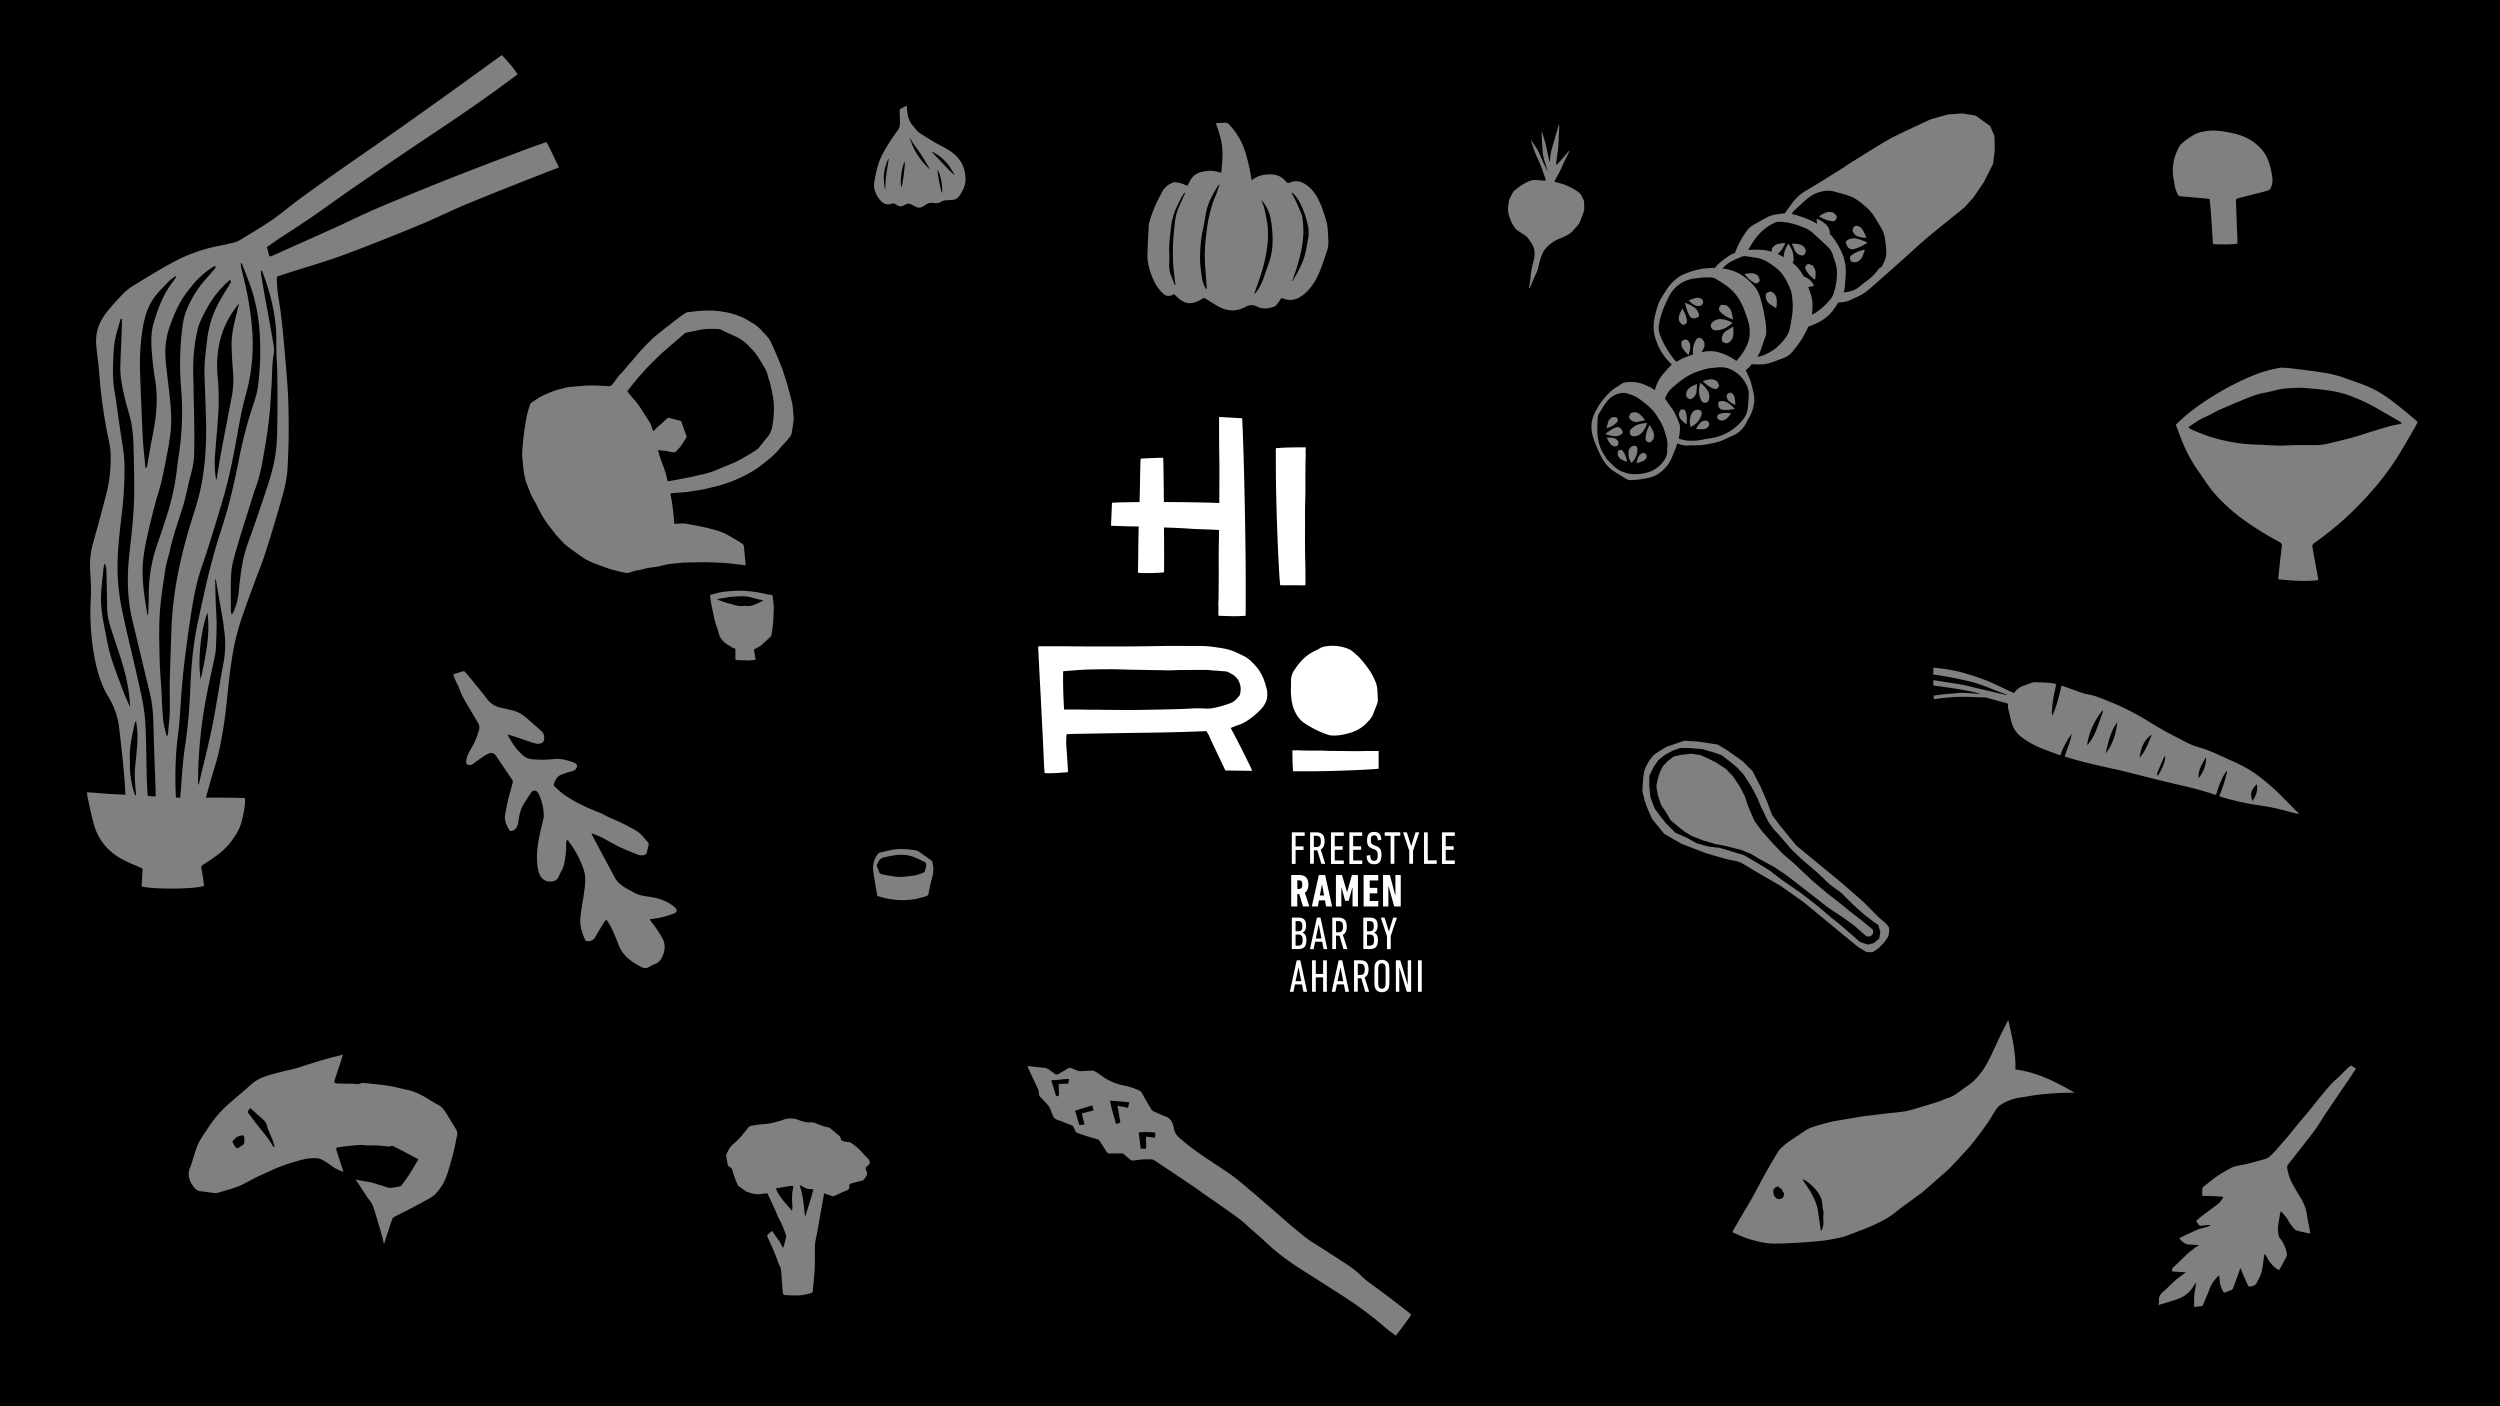 <svg xmlns="http://www.w3.org/2000/svg" viewBox="0 0 1920 1080"><rect x="0" y="0" width="1920" height="1080" fill="#808080" stroke="none"/><defs><style>.cls-1{fill:#231f20;}.cls-2{fill:#fff;}</style></defs><title>Asset 14</title><g id="Layer_2" data-name="Layer 2"><g id="Design"><path d="M151.93,252.38a133.61,133.61,0,0,0-3.31,22.78c-.52,7.18-.11,14.44,0,21.66.15,9.89.47,19.77.58,29.66.09,7.44.08,14.89-.1,22.34a58.7,58.7,0,0,1-1.11,9.7c-.75,3.88-1.9,7.68-2.84,11.52-1.35,5.55-2.41,11.18-4,16.65-3.49,11.83-7.89,23.39-10.54,35.47-1.1,5-2.83,9.88-3.59,14.91-1.72,11.4-3.58,22.84-4.32,34.33s-.34,23.05-.11,34.58c.16,8,.91,16,1.37,24,.43,7.57.6,15.16,1.33,22.7.4,4.18,1.7,8.28,2.59,12.41l.75-.07a14.2,14.2,0,0,0,.41-1.86c.49-5.57,1.2-11.14,1.35-16.72.21-7.57-.2-15.15,0-22.72.3-13.4.83-26.79,1.27-40.18.91-27.94,6.7-55,14.82-81.64,2.21-7.25,4.67-14.43,6.47-21.78,4.68-19.16,5.77-38.69,5.24-58.33q-.44-16.26-1.11-32.51c-.41-10.07,1-20,2.21-29.95a77.9,77.9,0,0,1,9.19-27.74c2.56-4.7,5.45-9.23,8.27-13.78.6-1,1.24-1.7-.26-2.78-1.33,1.21-2.76,2.37-4,3.68a77.53,77.53,0,0,0-13.58,18.11C156.23,241.85,153.29,246.95,151.93,252.38Z"/><path d="M518.67,368.68c1.17-.21,2.33-.51,3.5-.73,2.12-.4,4.25-.77,6.38-1.17,1-.19,2-.41,3.05-.64,2.35-.53,4.68-1.14,7-1.61a62.54,62.54,0,0,0,12.61-4c2.61-1.13,5.26-2.14,7.88-3.23,2.15-.9,4.33-1.76,6.42-2.79,2.44-1.22,4.82-2.57,7.19-3.93s4.83-2.89,7.22-4.39c.91-.57,1.73-1.28,2.58-1.93.11-.09,4.13-5.29,5.56-7a27.44,27.44,0,0,0,3.5-4.79,20.52,20.52,0,0,0,1.59-5.35,66.71,66.71,0,0,0,.95-6.94c.2-2.21.27-4.45.26-6.67a58,58,0,0,0-.35-6.3c-.22-1.89-.65-3.76-1-5.63-.52-2.51-1-5-1.67-7.5-.5-2-1.31-3.87-1.73-5.85-.66-3.13-2.45-5.7-4-8.4-1.39-2.51-2.94-4.94-4.53-7.33a41.3,41.3,0,0,0-5.19-5.91,35.29,35.29,0,0,0-7.48-6.33c-2.26-1.29-4.64-2.37-7-3.49a59.74,59.74,0,0,1-6.43-3,9.36,9.36,0,0,0-5.22-1.14c-2,0-3.93-.12-5.89-.06a30.41,30.41,0,0,0-4.52.44c-3,.54-5.89,1.21-8.84,1.81-1.31.27-2.64.42-3.92.78a5.37,5.37,0,0,0-1.55,1.06c-.16.12-.26.33-.42.46-1.81,1.55-3.63,3.1-5.43,4.66q-3.55,3.07-7.08,6.16c-1.44,1.25-2.9,2.47-4.3,3.77-2.11,2-4.17,4-6.24,6-1.39,1.36-2.78,2.71-4.1,4.13-1.57,1.69-3.07,3.46-4.6,5.19-1.07,1.2-2.19,2.34-3.22,3.57-1.78,2.13-3.53,4.3-5.26,6.47-.9,1.13-1.73,2.32-2.61,3.51,1.19,1.46,2.34,2.89,3.52,4.3,1.32,1.57,2.76,3.05,4,4.69,1.46,1.93,2.79,4,4.11,6,1.51,2.33,3,4.71,4.43,7.07a22.9,22.9,0,0,1,1.75,2.89c.73,1.7,1.29,3.47,1.93,5.21a2.44,2.44,0,0,0,.25.42c.86-.85,1.66-1.7,2.52-2.49,1-.95,2.11-1.83,3.15-2.77,1.58-1.44,3.1-2.94,4.71-4.34a1.76,1.76,0,0,1,1.87-.6c2.88.86,5.82,1.52,8.73,2.27a.75.75,0,0,1,.45.39c.37.94.71,1.9,1.05,2.85.15.42.29.85.44,1.27.8,2.26,1.55,4.53,2.41,6.77.46,1.2-.23,2-.79,2.82-.68,1-1.3,2.1-2,3.14a26.6,26.6,0,0,1-1.91,2.78c-1.08,1.27-2.26,2.44-3.41,3.64a1.58,1.58,0,0,1-1.86.43,14,14,0,0,0-2.14-.29c-1.3-.24-2.59-.58-3.9-.78-1-.16-2.11-.14-3.16-.26-.76-.08-1.5-.26-2.54-.45.39,1.55.67,2.93,1.1,4.25.71,2.2,1.52,4.38,2.3,6.56.35,1,.75,1.94,1.08,2.93.59,1.78,1.19,3.57,1.71,5.38.36,1.25.56,2.54.87,3.81a10.28,10.28,0,0,0,.46,1.25c.87-.18,1.61-.36,2.35-.49C516.45,369,517.57,368.88,518.67,368.68Z"/><path d="M679.64,145.43l.28,0c0-.59,0-1.19,0-1.78a84.94,84.94,0,0,1,.94-11q.8-4.88,1.58-9.76c.05-.33.06-.67.1-1.09-1.24,1.26-3.3,8-3.62,11.6A46.76,46.76,0,0,0,679.64,145.43Z"/><path d="M119.33,601.31q-.78-19-1.29-38.09c-.25-9.92-.38-19.84-2.66-29.56-2.19-9.31-4.45-18.6-6.68-27.9q-3.5-14.63-7-29.26c-4-16.64-4.27-33.4-2.42-50.36,1.83-16.79,3.9-33.58,3.81-50.52-.06-11.3-.21-22.61-.59-33.91A111.8,111.8,0,0,0,100.88,325c-1.09-5.83-3.12-11.47-4.54-17.24-2.11-8.61-4.12-17.28-3.94-26.22.16-7.92.64-15.83.94-23.75.16-4.28.23-8.56.35-12.84l-.93-.11c-2.43,7.87-5,15.77-5.41,24-.54,10.45-1.23,20.91.56,31.37,1.82,10.68,3.1,21.45,4.71,32.17,1.29,8.53,3,17,3,25.67,0,5.23-.05,10.47-.33,15.7C95,379.39,94.61,385,94,390.52c-1.53,13.19-3.2,26.34-3.66,39.64a159.74,159.74,0,0,0,3.18,37.21c3.57,17.71,8.07,35.23,12,52.87,2.55,11.49,5.43,23,6.07,34.76.7,12.9.78,25.84,1.05,38.76.12,5.87.37,11.73.81,17.57l6.05.35C119.53,608.23,119.47,604.78,119.33,601.31Z"/><path d="M707.81,119.38c-1.7-2.66-3.59-5.2-5.42-7.78a33.51,33.51,0,0,1-3.34-5.5,2.92,2.92,0,0,0-.23-.37l-.11,0a7.84,7.84,0,0,0,.23,1c.56,1.56,1.12,3.12,1.74,4.65A48.88,48.88,0,0,0,708.37,124c1.62,2,3.47,3.78,5.21,5.65a.71.71,0,0,0,.46.23,7.48,7.48,0,0,0-.33-.71C711.75,125.89,709.86,122.58,707.81,119.38Z"/><path d="M692.2,144c1.1-2.07,3.07-16.84,2.65-20.18C692.49,128.18,691,140,692.2,144Z"/><path d="M205.94,867.48a27.08,27.08,0,0,1-1-3.22c-.65-2.45-2.33-4.09-4.2-5.65-2.21-1.85-4.3-3.85-6.44-5.78-.67-.6-1.36-1.16-2.1-1.78-.5.6-.79,1-1.1,1.31a2,2,0,0,0-.11,2.93c3.27,4.13,6.33,8.43,9.67,12.5,3.19,3.89,6.43,7.72,8.78,12.21.21.39.73.62,1.1.93l.47-.23c-.58-1.79-1.08-3.62-1.76-5.37C208.19,872.69,207,870.11,205.94,867.48Z"/><path d="M723.5,148.35c.8-4.33-1.22-14.83-3.4-17.9C719.75,132.51,722.21,145.62,723.5,148.35Z"/><path d="M709.62,661.78c-2-1-4.07-2-6.13-2.87a27.57,27.57,0,0,0-13.36-2.4,75.62,75.62,0,0,0-11.58,2.09c-3.18.73-4,3.36-5.14,5.77a1.07,1.07,0,0,0,0,.76c.68,1.8,1.38,3.59,2.06,5.34a6,6,0,0,0,1.57.93c3.35.65,6.7,1.33,10.08,1.8,4.71.66,9.39-.12,14.06-.68a25.61,25.61,0,0,0,7.93-2.38c.38-.18.88-.46,1-.8a33.27,33.27,0,0,0,1.19-4.46A2.58,2.58,0,0,0,709.62,661.78Z"/><path d="M159.28,470.35c-5.7,16.06-7.38,38.14-5.14,51.71C157.51,505.17,161.78,488.36,159.28,470.35Z"/><path d="M185.09,872.14c-.89.25-1.75.58-2.63.88l-.21-.18c-1.16,1.12-2.37,2.2-3.46,3.39a1.48,1.48,0,0,0,0,1.34,29.82,29.82,0,0,0,2,3.27c.89,1.25,1.83,1.29,3,.32a12.5,12.5,0,0,1,2.29-1.56,2.93,2.93,0,0,0,1.61-2.57,12.84,12.84,0,0,0-.15-3.32C187.27,871.88,186.85,871.65,185.09,872.14Z"/><path d="M1282.76,311.93q.62.77,1.18,1.58a37.11,37.11,0,0,1,2.94,5.06c1.14,2.34,2.09,4.78,3,7.23a6.53,6.53,0,0,1,.3,2.07c0,.24,0,.48,0,.71a29,29,0,0,1-1,8.14,23.16,23.16,0,0,0,8.76,1.75,36.75,36.75,0,0,0,10.34-1,32.12,32.12,0,0,1,4.07-.7,39.25,39.25,0,0,0,23.42-11.33c3.09-3.12,5.77-6.57,6.38-11.11a107,107,0,0,0,.87-11.68,13.34,13.34,0,0,0-.94-5.32,25.55,25.55,0,0,0-6.52-9.45c-.59-.53-1.19-1-1.79-1.48l-.4-.29c-.5-.37-1-.72-1.52-1l-.35-.21c-.56-.34-1.13-.65-1.71-.93l-.21-.1a20.17,20.17,0,0,0-2-.82,19.3,19.3,0,0,0-6.42-1c-1.76,0-3.53.34-5.29.44-4.51.25-8.76,1.69-13,3.16q-1.27.44-2.49,1c-.91.39-1.8.83-2.67,1.3l-.2.11q-1.26.68-2.49,1.44a75.36,75.36,0,0,0-10.23,7.91,17.64,17.64,0,0,0-6,8.83l.63.89C1280.57,308.6,1281.52,310.39,1282.76,311.93Zm29,15.95a5,5,0,0,1-3.13,1.64,27.84,27.84,0,0,1-5.77,0,1.15,1.15,0,0,1-.27-.13c.24-.43.47-.84.71-1.24a17.23,17.23,0,0,1,2.89-3.77,5.78,5.78,0,0,1,4.2-1.38,1.56,1.56,0,0,1,.7.31,3.61,3.61,0,0,1,.56.44A2.71,2.71,0,0,1,1311.78,327.88Zm16.88-9.18q-1.22,1.42-2.51,2.77a6.44,6.44,0,0,1-2.78,1.38,2.85,2.85,0,0,1-2.37-.17c-.19-.1-.4-.18-.61-.27-1.72-.74-1.6-1.39-1.42-2.92a2,2,0,0,1,1.62-1.59,15.6,15.6,0,0,1,6.15-.73c.83.1,1.67.12,2.7.19A9.49,9.49,0,0,1,1328.65,318.69Zm-2.39-15.32a3.48,3.48,0,0,1,.34-.58,2.4,2.4,0,0,1,3.75-.52,4.9,4.9,0,0,1,1.8,2.84,28.3,28.3,0,0,1,.57,5.53,1.15,1.15,0,0,1-.09.28l-1.2-.56a15.74,15.74,0,0,1-3.71-2.4,5.74,5.74,0,0,1-1.67-3.89A1.55,1.55,0,0,1,1326.27,303.38Zm-4.67,4.69a8.4,8.4,0,0,1,5.33,1.2,35.52,35.52,0,0,1,5.28,4.5l0,.26c-1.32.23-2.64.53-4,.67a24.92,24.92,0,0,1-5.08,0,3.56,3.56,0,0,1-3.32-3c-.11-.6-.12-1.22-.17-1.83a1.56,1.56,0,0,1,1-1.61A2.59,2.59,0,0,1,1321.6,308.07Zm-12.28-15.91q2.1-.5,4.22-.87a7.42,7.42,0,0,1,3.55.63,3.44,3.44,0,0,1,2.14,1.82c.12.24.27.45.4.68,1.15,1.9.6,2.44-.59,3.77a2.25,2.25,0,0,1-2.59.38,18.55,18.55,0,0,1-6.32-3.61c-.72-.68-1.51-1.28-2.44-2.07A10.56,10.56,0,0,1,1309.32,292.16Zm-3.61,1.88c.62.45,1,.7,1.39,1a20.35,20.35,0,0,1,4.48,5.1,8.4,8.4,0,0,1,.72,7.18,2.72,2.72,0,0,1-2.42,2,3.17,3.17,0,0,1-3.06-1.36,7.11,7.11,0,0,1-.83-1.71,17.51,17.51,0,0,1-1.12-7A48.68,48.68,0,0,1,1305.71,294Zm-.17,20.93a2.83,2.83,0,0,1,1.24,3.59,14.73,14.73,0,0,1-6.18,8.2c-.64.4-1.3.79-2,1.24a10.85,10.85,0,0,1-.76-5.45,14.79,14.79,0,0,1,1.76-5.58A4.94,4.94,0,0,1,1305.54,315ZM1295,302.53c.28-3.08,2.25-4.61,4.54-5.91,1.11-.63,2.33-1.06,3.57-1.62a2.76,2.76,0,0,1,.16.66c-.11,1.73-.21,3.47-.37,5.19a8.07,8.07,0,0,1-.41,1.64,6.41,6.41,0,0,1-4,4,1.19,1.19,0,0,1-1.26-.1c-.36-.26-.74-.49-1.09-.77A3.11,3.11,0,0,1,1295,302.53Zm-5.28,14.23c.1-.21.18-.44.26-.66.73-1.87,1.4-1.75,3-1.57a2.09,2.09,0,0,1,1.65,1.72,17.72,17.72,0,0,1,.83,6.64c-.09.9-.1,1.81-.16,2.92a9.59,9.59,0,0,1-1.38-.83q-1.47-1.29-2.87-2.68a7.1,7.1,0,0,1-1.45-3A3.23,3.23,0,0,1,1289.68,316.76Z"/><path d="M145.93,533.68c.69-18.17,1.89-36.27,5.67-54.11,1.88-8.89,3.84-17.77,5.8-26.64q5.29-23.92,12.88-47.21c5.76-17.65,9.88-35.72,13.41-53.91,2.11-10.89,4.85-21.59,8-32.21,2.32-7.8,5.5-15.32,6.54-23.53a217.05,217.05,0,0,0,1.29-38.73,138.53,138.53,0,0,0-5.87-33.71c-2.26-7.29-5.28-14.34-8-21.5l-.83.17c.14,1.08.19,2.19.43,3.25,1.1,4.77,2.32,9.51,3.37,14.29a229.68,229.68,0,0,1,5.28,37,143.31,143.31,0,0,1-5.22,46.71c-3.41,12.14-5.35,24.58-7.62,37-1.77,9.62-3.75,19.21-6.06,28.71-2.09,8.59-4.66,17.07-7.19,25.56-2.75,9.26-5.65,18.49-8.57,27.7-2.5,7.88-5.5,15.62-7.56,23.61s-3.55,16.4-4.84,24.69c-1.91,12.19-3.53,24.42-5.07,36.66-1,7.85-1.69,15.74-2.35,23.63-.67,8.11-1,16.25-1.72,24.36-.52,6-1.47,12-2,18a283.67,283.67,0,0,0-.75,36c0,1,.14,2.05.28,3.08q1.59.07,3.18.11c1.08-12.65,1.66-25.38,3.46-37.93A395.89,395.89,0,0,0,145.93,533.68Z"/><path d="M1348,220.77c2.89,3.68,4,8.06,5.12,12.45s2,8.86,2.74,13.35a79.92,79.92,0,0,1,.64,8.93,6.17,6.17,0,0,1-.42,2.18c-1.25,3.72-2.55,7.43-3.82,11.15a20.61,20.61,0,0,1-2.69,5.09,15.71,15.71,0,0,0,4.49-1,38.2,38.2,0,0,0,10.52-6.11c1.69-1.73,3.49-3.36,5-5.2,2.3-2.72,4.31-5.71,5-9.3,1.29-6.65,2.67-13.31,2.11-20.17-.27-3.32-.37-6.7-1.63-9.81-2.59-6.36-5.65-12.43-11.22-16.7-3.48-2.67-7-5.26-11.18-6.71-3.64-1.25-7.44-1.33-11.14-2.08a7.64,7.64,0,0,0-4.49.57c-2.1.87-4.19,1.76-6.23,2.75a25.37,25.37,0,0,0-7.94,6,36.43,36.43,0,0,1,12.45,3.74A39.75,39.75,0,0,1,1348,220.77Zm8.18,5.33a1.36,1.36,0,0,1,.76-1.16c.43-.21.84-.46,1.28-.65a3.16,3.16,0,0,1,3.4.47c2.68,1.89,3,4.61,3,7.52,0,1.41-.25,2.81-.4,4.31a2.78,2.78,0,0,1-.69-.19c-1.53-1-3.07-2-4.57-3.11a8.41,8.41,0,0,1-1.29-1.26A7.16,7.16,0,0,1,1356.2,226.09Zm-14.76-16q2.08-.19,4.18-.25a7.25,7.25,0,0,1,3.33,1.1,3.38,3.38,0,0,1,1.82,2.05c.08.24.2.47.3.71.85,2,.25,2.44-1.07,3.54a2.18,2.18,0,0,1-2.54,0,18.23,18.23,0,0,1-5.61-4.37c-.61-.75-1.28-1.45-2.07-2.34A10.2,10.2,0,0,1,1341.44,210.07Z"/><path d="M1353.07,191.9a32,32,0,0,1,7.42,1.41,6.76,6.76,0,0,1,.11-.77c0-.26.12-.52.14-.78a3.53,3.53,0,0,1,1.38-2.47,7.55,7.55,0,0,1,3.11-1.87q2.11-.42,4.25-.71a10.39,10.39,0,0,1,1.77.08c-.6,1.07-1.13,1.93-1.57,2.82a18.65,18.65,0,0,1-4.47,5.48q.79.35,1.58.72c1.1.53,2.18,1.1,3.23,1.71a9.2,9.2,0,0,1,.09-2.51,20.86,20.86,0,0,1,2.44-6.4c.23-.42.53-.8,1-1.45a47.82,47.82,0,0,1,2.59,4.59,17.49,17.49,0,0,1,1.35,6.95,7.23,7.23,0,0,1-.19,1.9,3.4,3.4,0,0,1-.68,1.3c.32.24.66.47,1,.72a27.53,27.53,0,0,1,4.08,4.3,34.62,34.62,0,0,1,3.55,5.33,15.83,15.83,0,0,1,4.18,2.33,11.71,11.71,0,0,1,3.7,4.79c-.92.27-1.72.52-2.53.75a15.51,15.51,0,0,1-1.93.39c.54,1.37,1.09,2.74,1.6,4.12l0,.06.07.18a29.7,29.7,0,0,1,1.56,12.61c-.14,1.88-.13,2.34-.36,4.21l0-.18,0,.18c.94-.46,1.87-1,2.79-1.5a46.24,46.24,0,0,0,9.93-8.64l1.5-1.63a11.41,11.41,0,0,0,2.12-3.54,49.9,49.9,0,0,0,2.85-14.52,27.19,27.19,0,0,0-1-9.54c-.56-1.92-1.33-3.77-1.84-5.7a14.38,14.38,0,0,0-3.92-6.84q-5.86-5.61-11.93-11a18.38,18.38,0,0,0-4.56-3.08,63.22,63.22,0,0,0-13.48-4.57q-1.24-.24-2.49-.41l-.15,0c-.87-.11-1.76-.19-2.65-.24-1.8-.09-3.66-.39-5.4.39a38.52,38.52,0,0,0-15.5,12.85,75.52,75.52,0,0,0-5.2,8.28A68.73,68.73,0,0,1,1353.07,191.9Zm37.2,11.24c.24.1.47.21.72.29a3.44,3.44,0,0,1,2.12,1.84,7.94,7.94,0,0,1,1.23,3.48q0,2.21-.09,4.42a11.26,11.26,0,0,1-.4,1.78c-.92-.8-1.64-1.49-2.42-2.1a19.1,19.1,0,0,1-4.58-5.75,2.41,2.41,0,0,1-.09-2.68C1387.82,203,1388.25,202.31,1390.27,203.14Zm-10.09-15.82c2.6.39,5,1.11,6.28,3.89a3.14,3.14,0,0,1-.05,3.26c-.23.39-.51.74-.75,1.12a1.21,1.21,0,0,1-1.14.55,6.25,6.25,0,0,1-5.08-2.26,7.9,7.9,0,0,1-.94-1.39c-.74-1.56-1.43-3.14-2.13-4.72a2.78,2.78,0,0,1-.08-.67C1377.64,187.17,1378.93,187.13,1380.18,187.32Z"/><path d="M898,201.23a24.56,24.56,0,0,0,1.13,9.84c1,2.62,2.09,5.19,3.13,7.79l.48-.12c-.18-1.37-.37-2.73-.52-4.1-.43-3.94-1-7.87-1.23-11.82a160,160,0,0,1,.76-26.43c.49-5.09.88-10.24,2.71-15.07,1.49-3.94,3.37-7.73,5.08-11.58.24-.54.5-1.08.74-1.62l-.43-.25a41.25,41.25,0,0,0-2.5,3.76c-1.51,2.89-2.92,5.83-4.31,8.78-.54,1.15-.95,2.37-1.38,3.57a51.51,51.51,0,0,0-2.53,12.57c-.55,5.53-1.45,11-1.16,16.63C898.09,195.86,898.1,198.55,898,201.23Z"/><path d="M570.45,465.45a12.61,12.61,0,0,1,2.66-.12c3.38.47,6.31-.81,9.22-2.21,1.32-.63,2.67-1.22,4-1.84-.48-.16-1-.36-1.44-.48-2.3-.57-4.64-1-6.91-1.71a30.17,30.17,0,0,0-9.27-1.15c-2.79.06-5.59.28-8.36.61s-5.48.84-8.21,1.31a7.49,7.49,0,0,0-1.39.59c.57.18.84.25,1.11.35,1.76.64,3.5,1.36,5.29,1.91,2.11.65,4.29,1.07,6.39,1.74A17.73,17.73,0,0,0,570.45,465.45Z"/><path d="M103.91,587.69q.82-7.47,1.45-15a76.56,76.56,0,0,0-.76-18.42l-.72-.09c-.17.63-.36,1.25-.5,1.89-.65,3-1.37,5.91-1.91,8.89a104.33,104.33,0,0,0-1.62,10.64c-.28,3.59,0,7.22-.06,10.83a68.57,68.57,0,0,0,3.9,24.3l.81,0c0-.38-.07-.76-.1-1.14C103.76,602.36,103.1,595,103.91,587.69Z"/><path d="M857.19,863.33l3.26-1.33-2.21-12.83,8.09,1.65.95-4.27-14.81-1.28C853.47,851.38,855.47,857.17,857.19,863.33Z"/><path d="M807.33,829.56,811.16,842c.66-.19,1-.27,1.31-.39a7.34,7.34,0,0,0,.79-.43l-.18-8.71,7.38-.21.62-3.62C816.33,828.58,812,829.77,807.33,829.56Z"/><path d="M1300.13,272.38l.23-.06a16.53,16.53,0,0,1,2.06-11.09,2.94,2.94,0,0,1,3.76-1.56,5.69,5.69,0,0,1,2.75,6.47,15.76,15.76,0,0,1-2.38,4.53l1-.27a23.93,23.93,0,0,1,12.26.14,42.05,42.05,0,0,1,13.68,6.66l.22-.23c1.11-1.22,2.17-2.49,3.17-3.82a41.56,41.56,0,0,0,3.22-4.93c2.38-4.32,3.9-8.71,3.67-13.71a29.26,29.26,0,0,0-1.65-9.37c-.56-1.45-1-2.94-1.51-4.41-2.87-8.28-7-15.69-14.16-20.88-2.64-1.92-5.41-3.66-8.17-5.4l-.26-.14h0a9.41,9.41,0,0,0-2-.89l-.15,0a9.14,9.14,0,0,0-.93-.22,9.82,9.82,0,0,0-1.15-.13,56.76,56.76,0,0,0-11.26.68,30.2,30.2,0,0,0-8.08,1.95,25.9,25.9,0,0,0-13,12.6c-3.19,6.42-5.94,13-7.2,20.2a14.82,14.82,0,0,0,.57,8.59,69,69,0,0,0,4.48,9.51c2.47,4,4.91,8,8.18,11.29A49.18,49.18,0,0,1,1300.13,272.38Zm31.14-16.86c-.13,2.94-.63,5.67-3.43,7.44a3.19,3.19,0,0,1-3.46.3c-.43-.21-.84-.49-1.26-.72a1.38,1.38,0,0,1-.71-1.21,7.23,7.23,0,0,1,1.84-5.92,8.46,8.46,0,0,1,1.37-1.21c1.57-1,3.17-1.95,4.77-2.9a2.81,2.81,0,0,1,.71-.16C1331.15,252.66,1331.33,254.1,1331.27,255.52Zm-11-18.9c.68-1.84.94-2.65,3.3-2.42.28,0,.56.07.84.07a3.69,3.69,0,0,1,2.77,1.27,8.52,8.52,0,0,1,2.32,3.27q.67,2.31,1.22,4.67a12.36,12.36,0,0,1,.11,2c-1.2-.56-2.16-1.05-3.16-1.45a20.42,20.42,0,0,1-6.51-4.61A2.62,2.62,0,0,1,1320.31,236.62Zm-5.46,11.23a8.6,8.6,0,0,1,7.2-2.76,21.4,21.4,0,0,1,7,2c.47.21.91.5,1.64.91a50.6,50.6,0,0,1-4.58,3.39,17.83,17.83,0,0,1-7.21,2.27,7.29,7.29,0,0,1-2,0,3.53,3.53,0,0,1-2.78-2.42A3.09,3.09,0,0,1,1314.84,247.84Zm-17.53,23.24c-.14.49-.31,1-.47,1.49a1.25,1.25,0,0,1-.3-.14,31.85,31.85,0,0,1-4.19-4.85,5.82,5.82,0,0,1-1-3.82,2.86,2.86,0,0,1,3.37-2.91,3.83,3.83,0,0,1,.75.15,1.71,1.71,0,0,1,.75.37,6.69,6.69,0,0,1,1.95,4.53A19.36,19.36,0,0,1,1297.31,271.09Zm-.1-40.43a28.77,28.77,0,0,1,5.63-1.88,5.08,5.08,0,0,1,3.56.58,2.77,2.77,0,0,1,1.17,4.07,3.79,3.79,0,0,1-.41.61,1.64,1.64,0,0,1-.59.53,5.88,5.88,0,0,1-4.53,0,17.24,17.24,0,0,1-4-2.74c-.36-.31-.7-.64-1.07-1C1297.1,230.76,1297.14,230.69,1297.21,230.66Zm-2.81,1.92a38.15,38.15,0,0,1,6.73,3.41,9.62,9.62,0,0,1,3.54,4.93,3,3,0,0,1,.19,1.14,1.71,1.71,0,0,1-1.13,1.72,19.25,19.25,0,0,1-1.85.64,3.82,3.82,0,0,1-4.38-2.07,29.15,29.15,0,0,1-2.22-5.23c-.45-1.43-.75-2.91-1.11-4.37Zm-4.76,9.65q.73-1.93,1.57-3.81a10.33,10.33,0,0,1,.95-1.4c.53,1,.92,1.88,1.39,2.69a18.32,18.32,0,0,1,2,6.63,2.24,2.24,0,0,1-.83,2.37c-1.4.87-2,1.28-3.47-.15-.18-.17-.34-.35-.53-.51a3.31,3.31,0,0,1-1.22-2.36A7.5,7.5,0,0,1,1289.64,242.23Z"/><path d="M838.83,848.88,825.7,853l3.2,11.11,3.95-.46c-.38-3-1.68-5.68-1.91-8.65l8.93-2.19Z"/><path d="M874.51,869.69l1.58,12.44,3.95.11c.73-3.06-.34-6.07.24-9.3l6.73.8.36-3.8C885.85,869.38,878,869.24,874.51,869.69Z"/><path d="M729.34,128a22.19,22.19,0,0,0-1.77-2.32c-.91-1-1.89-2-2.82-3a25.93,25.93,0,0,0-5.7-4.4c-1-.58-1.95-1.1-2.93-1.64a.83.83,0,0,0-.62-.09c.47.52.92,1.06,1.4,1.56,2,2.11,4.08,4.19,6.08,6.32,2.5,2.68,5,5.38,7.63,7.92a9.83,9.83,0,0,0,2.73,2c-.81-1.25-1.64-2.48-2.43-3.74C730.38,129.78,729.91,128.85,729.34,128Z"/><path d="M1394.91,171.57l.5.32c-.1-1.22-.12-2.49-.22-3.87.75.3,1.23.44,1.68.67a21.11,21.11,0,0,1,5.86,4.07,8.8,8.8,0,0,1,2.53,7l.74.65a5.9,5.9,0,0,1,.85.82c5.26,6.89,9.37,14.31,10.56,23.19a51.14,51.14,0,0,1-.15,10c-.13,2.14-.24,4.28-.5,6.4a19.11,19.11,0,0,1-.88,3.79c1.07-.16,2.14-.33,3.22-.46a19.11,19.11,0,0,0,9.7-4.58c1.34-1.09,2.64-2.26,4.06-3.23a46.81,46.81,0,0,0,8.8-8.19c.9-1,1.45-2.51,3-2.82.18,0,.33-.36.45-.57a22.94,22.94,0,0,0,3.53-9.37,46.86,46.86,0,0,0-.09-5c-.19-1.54-.41-3.79-.76-6a24.17,24.17,0,0,0-2.86-9.08c-1.62-2.66-3.22-5.34-4.87-8a31.77,31.77,0,0,0-6.32-7.78c-2.32-2-4.6-4-7.08-5.69a25.68,25.68,0,0,0-6.15-3.27c-4-1.4-8.21-2.45-12.34-3.59a12.84,12.84,0,0,0-3.06-.5,25.37,25.37,0,0,0-16.54,5.65c-3.5,2.72-6.59,6-9.94,8.91a11.28,11.28,0,0,0-2.56,3.26c1.08.23,2.15.52,3.22.85C1384.73,166.82,1390.06,168.61,1394.91,171.57Zm36.85,21.89q-.84,2.17-1.81,4.29a8.15,8.15,0,0,1-2.67,2.79,3.54,3.54,0,0,1-2.83.81c-.27,0-.54,0-.81-.05-2.3-.12-2.43-.94-2.83-2.8A2.51,2.51,0,0,1,1422,196a19.55,19.55,0,0,1,6.87-3.46c1-.24,2-.57,3.22-.93A11.91,11.91,0,0,1,1431.76,193.46Zm-8.94-16.8a4.38,4.38,0,0,1,.16-.82,3,3,0,0,1,4.15-2.19,5.9,5.9,0,0,1,3.24,2.53,34.45,34.45,0,0,1,2.89,6.19,1.43,1.43,0,0,1,0,.36c-.56,0-1.09-.08-1.61-.14a19.06,19.06,0,0,1-5.28-1.21,6.92,6.92,0,0,1-3.51-3.82A1.93,1.93,0,0,1,1422.82,176.65Zm-4.6,8.16a3.25,3.25,0,0,1,1.06-.72,10.34,10.34,0,0,1,6.68-.86,42.82,42.82,0,0,1,8,3l.05.32c-1.45.83-2.85,1.73-4.34,2.47a31.06,31.06,0,0,1-5.89,2.21,4.3,4.3,0,0,1-5.06-2.06c-.37-.65-.63-1.37-.93-2.06A2,2,0,0,1,1418.22,184.81Zm-19.79-19.67q2-1.06,4.11-2a7.83,7.83,0,0,1,3.8-.28,3.57,3.57,0,0,1,2.65,1.31c.18.21.38.4.58.59,1.65,1.65,1.22,2.35.33,4a2.4,2.4,0,0,1-2.56,1.07,19.35,19.35,0,0,1-7.38-2.05c-.91-.51-1.87-.92-3-1.49A11.36,11.36,0,0,1,1398.43,165.14Z"/><path d="M1626,554.61c-5.09,7.27-7.06,15.62-8.83,24.07C1622.56,571.62,1625.21,563.52,1626,554.61Z"/><path d="M1602.88,572.29c.68-.77,1.15-1.25,1.57-1.79a37.72,37.72,0,0,0,5.57-10.09c1.68-4.52,3.3-9.06,4.93-13.59a5.67,5.67,0,0,0,.17-.91l-.48-.15A54.33,54.33,0,0,0,1602.88,572.29Z"/><path d="M1661.68,582.18q-2.44,5.57-4.8,11.16a2.48,2.48,0,0,0,.34,2.53c4.24-7,6-11.82,5.58-15.4A13.5,13.5,0,0,0,1661.68,582.18Z"/><path d="M617.33,911.71a28.09,28.09,0,0,0-3.29-1.63c2.89,8.13,3.18,16.31,4.32,24.4,2.2-7,4.52-13.88,6.32-21.06-.85-.08-1.48-.18-2.11-.18A9,9,0,0,1,617.33,911.71Z"/><path d="M1694.21,581.46c-2.82,5-6.22,9.69-5.72,16.3C1692.41,592.73,1694.47,587.51,1694.21,581.46Z"/><path d="M1733.31,602.23c-4.46,4.17-5.38,7.39-3.41,13C1732.55,611.28,1734.19,607.22,1733.31,602.23Z"/><path d="M1643.21,581.87c4.73-5.08,6.77-11.58,9.43-17.75C1646.25,568.32,1644.13,574.78,1643.21,581.87Z"/><path d="M0,0V1080H1920V0ZM1674,112a5.36,5.36,0,0,1,1.18-1.41,57.41,57.41,0,0,1,11.31-7.9,26.43,26.43,0,0,1,6.73-1.79c7-1.33,13.83-.2,20.66,1.21a43.71,43.71,0,0,1,13.91,5.05c6.55,4,11.78,9.19,14.43,16.65a60.24,60.24,0,0,1,3,13.25,14.08,14.08,0,0,1-1.23,7.23,2.78,2.78,0,0,1-1.66,1.71c-1,.34-1.91.77-2.9,1-6.25,1.61-12.52,3.19-18.78,4.78-.4.1-.81.18-1.2.31-2.2.72-2.3.88-2.21,3.25q.55,14.33,1.09,28.66c0,1,0,2,0,3.13-2.93.68-15.68.82-18.71.25-1-11.44-1.2-23-2.68-34.55-1.16-.14-2.24-.3-3.32-.4q-9.55-.86-19.11-1.69a2.12,2.12,0,0,1-1.9-1.31,22.43,22.43,0,0,1-2.57-7.79c-.14-1.43-.46-2.85-.73-4.27C1667.62,128.34,1669.49,119.92,1674,112ZM882.25,173.17a6.87,6.87,0,0,1,.19-1.52,94.67,94.67,0,0,1,6.87-18.07c1.12-2.16,2.21-4.32,3.33-6.47,1.79-3.41,4.73-5.47,8.17-6.92a3.88,3.88,0,0,1,1.85-.23,21.81,21.81,0,0,1,7,1.81c.68.32,1.39.56,2.18.87a24.83,24.83,0,0,0,1.64-2.74c2.61-6,7.62-8.11,13.67-8.56a19,19,0,0,1,8.33.76,15.39,15.39,0,0,0,2.45.48c.59-6.47,1.34-12.77.73-19.17s-2.52-12.46-4.91-18.66c.86-.13,1.52-.27,2.18-.31,1.4-.09,2.83,0,4.21-.21A4,4,0,0,1,944,95.7a52.65,52.65,0,0,1,12.67,22.07A131.82,131.82,0,0,1,961,137a9.77,9.77,0,0,0,.52,1.52c.31-.3.48-.5.68-.66,4.1-3.25,8.93-4,13.93-3.9a14.24,14.24,0,0,1,11.41,5.38,2.29,2.29,0,0,0,3.09.85c5.47-2.27,10.15-.41,14.34,3.11,4.89,4.12,7.76,9.65,10,15.47A105.42,105.42,0,0,1,1019,171.4c.73,2.95.74,6.08,1,9.13.1,1,0,2,.12,3.07a23.64,23.64,0,0,1-1.3,10.19c-2,5.34-3.54,10.85-5.83,16-3,6.84-7.06,13.13-13.3,17.52-4.07,2.86-8.68,4-13.62,2.13-1.88-.7-1.85-.66-3,1-1,1.42-2,2.78-3.08,4.14a1.91,1.91,0,0,1-.73.56c-4.59,2-9.26,2.55-13.9.27a9,9,0,0,0-8.9.31c-6.9,3.77-13.88,3.42-20.67-.29-3.25-1.77-6.33-3.86-9.45-5.85-1.6-1-1.6-1-3.23,0a20.15,20.15,0,0,1-7.75,3.17c-3.87.51-7.14-1-10-3.47-1.31-1.11-2.55-2.31-3.82-3.47a6.42,6.42,0,0,1-5.85,1.19,4,4,0,0,1-1.52-.77,30.8,30.8,0,0,1-7.22-9.06,55.2,55.2,0,0,1-4.87-13.48,32.19,32.19,0,0,1-.87-7.78C881.42,188.36,881.88,180.77,882.25,173.17ZM108.8,680.79l.71-13.73c-4.24-1.87-8.39-3.6-12.46-5.51-12.29-5.76-21-14.81-24.84-28-2-7.07-3.4-14.35-5-21.54a24.74,24.74,0,0,1-.38-3.47c1.46-.14,14.36,1.1,19.43,1.32,3.35.15,6.69.32,10,.5,0-1.15-.07-2.3-.12-3.45-.34-7-1-14-1.67-20.92-.85-8.71-1.83-17.4-2.85-26.09a58.25,58.25,0,0,0-8-24.06c-5.27-8.58-8.32-17.93-10.37-27.69a187,187,0,0,1-3.49-49.06c.41-7.42-.18-14.91-.59-22.35A63.37,63.37,0,0,1,71.77,416c3.54-12.69,7.06-25.38,10.25-38.16A110.77,110.77,0,0,0,84.93,348c-.14-5.08-1.54-10.13-2.5-15.17a387.66,387.66,0,0,1-5.87-41.91c-.59-7.67-1.44-15.33-2.38-23-.77-6.35-.47-12.46,2-18.5a46.67,46.67,0,0,1,7.7-12c3.18-3.87,6.54-7.61,10.06-11.18a40.43,40.43,0,0,1,7.47-6.23c10-6.15,20-12.39,30.39-18a123.88,123.88,0,0,1,35.32-13c4.24-.81,8.45-1.75,12.64-2.78a16,16,0,0,0,4.48-1.83c8.34-5.12,16.79-10.1,24.88-15.6,6.26-4.25,12-9.31,18.06-13.81q15.06-11.09,30.34-21.9c14-9.87,28.17-19.54,42.19-29.4q21.42-15.06,42.69-30.34,21.52-15.47,43-31.06A121,121,0,0,1,397.58,57c-22.13,16.8-45.08,32.41-68.21,47.79-19,12.65-37.88,25.6-56.72,38.54-11.24,7.73-22.24,15.82-33.49,23.54-8.46,5.81-17.14,11.29-25.7,17-2.81,1.86-5.55,3.83-8.5,5.86l2,7.2a8.23,8.23,0,0,0,1.77-.32c16.6-7.42,33.21-14.82,49.78-22.32,10.62-4.81,21-10.07,31.76-14.61q27.85-11.79,56-22.9c18.42-7.3,37-14.3,55.51-21.28,5.95-2.24,11.94-4.36,17.95-6.44,3.33,6.44,6.47,13,9.52,19.58-2.25.85-4.51,1.7-6.75,2.57-21.08,8.2-42.13,16.48-63,25.09-12.93,5.32-25.46,11.62-38.4,16.94-19.41,8-38.9,15.79-58.58,23.05-13.23,4.88-26.85,8.68-40.29,13-3.2,1-6.38,2.12-9.52,3.16-.48,9.37,1.72,18.36,2.87,27.48,1.55,12.36,2.63,24.78,3.69,37.19.91,10.68,1.85,21.38,2.16,32.08.49,17.13.43,34.24-.67,51.38-.67,10.44-3.77,20.11-6.59,29.93q-5.17,18-10.93,35.78c-2.26,7-5.12,13.75-7.64,20.64-3.32,9.07-6.68,18.14-9.84,27.27a190.12,190.12,0,0,0-7.91,33.29c-2,12.88-3,25.91-4.54,38.86-1.1,9.35-2.68,18.62-4.52,27.86s-5,17.95-7.43,26.93c-1,3.81-2.17,7.6-3.23,11.4,1.61,0,3.23,0,4.84,0h2.34c6.41,0,12.84.12,19.25.27,1.17,0,2.35,0,3.53,0a32.66,32.66,0,0,1-.33,7.66c-.1.68-.22,1.35-.34,2-.47,2.6-1.05,5.19-1.65,7.77-1.45,6.27-4.8,11.55-8.66,16.58-5.08,6.59-11.75,11.26-18.65,15.67-.83.53-1.6,1.16-2.46,1.63a2.43,2.43,0,0,0-1.3,3q.78,4.05,1.41,8.14c.26,1.72.37,3.47.54,5.11C149.84,682.87,118.19,683.2,108.8,680.79Zm242,192.48a18.08,18.08,0,0,0-.54,2.51c-.62,2.92-1.13,5.87-1.87,8.76-1.14,4.47-2.38,8.91-3.69,13.33-1.52,5.14-3.31,10.2-6.58,14.54a33.2,33.2,0,0,1-4.77,5.59,40.57,40.57,0,0,1-6.54,4q-5.26,2.94-10.6,5.72c-4.18,2.18-8.41,4.27-12.59,6.46-.86.45-2,1-2.26,1.83-1.85,5.14-3.52,10.35-5.22,15.54-.37,1.13-.66,2.29-1,3.43l-.43,0c-.43-1.93-.76-3.89-1.3-5.79-1.41-4.93-2.9-9.83-4.37-14.74-.72-2.41-1.52-4.79-2.21-7.2a19.81,19.81,0,0,0-3.48-6.05c-2.89-4-5.46-8.2-8.18-12.31-.59-.9-1.24-1.75-2.13-3,2.87.54,5.26,1.15,7.7,1.42,4.27.46,8.22,2,12.29,3.17,2.57.73,5,2.13,7.81,1.75,2.16-.29,4.32-.69,6.46-1.1a1.8,1.8,0,0,0,1-.67c1.65-2.23,3.33-4.45,4.87-6.76,1.65-2.48,3.19-5,4.74-7.58,1.15-1.88,2.24-3.79,3.42-5.79-5.75-3-11.24-6.11-16.88-8.84-1.49-.72-3.19-2.26-5.2-.9-.13.09-.4,0-.6-.06l-6.06-.6c-4.38-.44-8.77,0-13.18-.46-4.25-.41-8.62.41-12.94.78-2.17.19-4.33.6-6.5.85-1.46.16-2.07.68-1.66,2,1.22,4,2.59,8,3.89,12,.49,1.51,1,3,1.43,4.55l-.41.23c-2-.93-4.15-1.71-6.08-2.82-2.13-1.24-4-2.91-6.13-4.18-2.38-1.43-4.53-3.17-7.62-3.34A39.61,39.61,0,0,0,232,890.66a153.3,153.3,0,0,0-16.25,5.12c-3.77,1.35-7.38,3.13-11,4.76-2.82,1.25-5.65,2.5-8.42,3.87-4.32,2.15-8.47,4.72-12.92,6.53-4.79,1.94-9.83,3.26-14.79,4.75a10.57,10.57,0,0,1-3.91.56c-3.42-.32-6.8-1-10.21-1.32a7.67,7.67,0,0,1-5.31-2.86c-3.59-4.59-5.71-9.55-3.13-15.57,1.49-3.49,2.3-7.27,3.54-10.87a54.08,54.08,0,0,1,3.58-9.11c2.52-4.44,5.53-8.59,8.37-12.85a81.29,81.29,0,0,1,10.89-12.89c2.66-2.61,5.56-5,8.36-7.44,1.38-1.22,2.8-2.4,4.19-3.6,3-2.57,5.91-5.17,8.91-7.7,5.75-4.86,12.95-6.34,19.91-8.29,4.45-1.24,9-2.1,13.49-3.29,2.82-.75,5.55-1.81,8.34-2.67,4.94-1.52,9.88-3.07,14.86-4.48,4.08-1.16,8.22-2.13,12.87-3.32-.57,1.87-1,3.29-1.43,4.7-1.72,5.18-3.5,10.35-5.15,15.55a1.83,1.83,0,0,0,.78,1.62,9,9,0,0,0,2.86.31c3.26.07,6.52.15,9.78.11,2.43,0,4.91.8,7.29-.43a3,3,0,0,1,1.52-.11c2.11.17,4.22.33,6.32.57,4.82.56,9.67,1,14.44,1.81,4.23.72,8.35,2.05,12.57,2.81,5.44,1,10.23,3.39,14.91,6.12,2.94,1.72,5.76,3.67,8.79,5.22a14.46,14.46,0,0,1,5.6,5.07c2.87,4.39,5.47,8.95,8.24,13.4A7.07,7.07,0,0,1,350.78,873.27Zm167-171.8a58,58,0,0,1-9.16,2.9c-3,.73-6.15,1.08-9.71,1.67.65,1,1,1.64,1.53,2.25a88.66,88.66,0,0,1,8.11,12c2.62,4.73,2.34,9.29.25,14.08-1.25,2.86-2.83,5.06-6,6.05a34.11,34.11,0,0,0-4.74,2.43,5,5,0,0,1-4.64.21c-.23-.11-.49-.16-.71-.28-7.62-4-14.54-8.64-17.72-17.27-1.64-4.44-3.53-8.8-5.52-13.1a60.37,60.37,0,0,0-3.77-6.14,21.14,21.14,0,0,0-1.78,2.09c-1.49,2.36-2.93,4.76-4.37,7.15-.74,1.23-1.48,2.47-2.14,3.75a6,6,0,0,1-5.39,3.55c-1.86.08-2.12.18-2.92-1.6-2.35-5.23-3.87-10.57-3.35-16.46s1.68-11.38,2.47-17.07c.92-6.59,2.25-13.29,0-19.87a77,77,0,0,0-12.62-23.11,10.93,10.93,0,0,0-.65,1.77,12,12,0,0,0-.2,2.53c.28,5.39-.69,10.63-1.82,15.85a7.23,7.23,0,0,1-.57,1.67c-1.2,2.43-2.5,4.81-3.65,7.26a5.2,5.2,0,0,1-4.31,3.08c-5.79.92-9.67-2.35-10.94-8.06-1.89-8.51-1.05-17,.53-25.48.89-4.73,2.16-9.39,3.23-14.09a11.92,11.92,0,0,0,.4-2.75A39.5,39.5,0,0,0,413.8,610a8.08,8.08,0,0,0-.93-1.51,2.88,2.88,0,0,0-4.72-.14c-1.91,2.69-3.55,5.56-5.4,8.29-2.68,4-3.82,8.42-4.45,13.08a24.28,24.28,0,0,1-.87,4,6.2,6.2,0,0,1-3.73,4.22,2,2,0,0,1-2.83-.89c-1.92-3.49-3.71-6.87-2.9-11.25a144.83,144.83,0,0,1,3.6-16.61c.8-2.59,1.36-5.25,2.12-7.85a3,3,0,0,0-.54-2.84c-1-1.44-2-2.91-3-4.38q-4.64-6.82-9.26-13.66a4.23,4.23,0,0,0-5.19-1.89,21.75,21.75,0,0,0-4.21,2.26c-2.8,1.89-5.52,3.91-8.29,5.84a5,5,0,0,1-1.6.75c-2.19.55-3.81-.7-3.59-2.92a14.92,14.92,0,0,1,1.13-4.39,47.11,47.11,0,0,1,3.08-5.84,57.45,57.45,0,0,0,5.64-13.57,6.39,6.39,0,0,0-.67-5.37c-2.16-3.64-4.3-7.3-6.46-10.94-2.95-4.94-6-9.8-7.93-15.31-.82-2.39-2.14-4.6-3.17-6.91-.54-1.23-.95-2.52-1.6-4.29,2.62-.81,5-1.53,7.43-2.29a1.72,1.72,0,0,1,2,.78c1.1,1.28,2.23,2.55,3.29,3.86,4.59,5.64,9.28,11.21,13.71,17a16.05,16.05,0,0,0,9.37,6.07c3.13.74,6.27,1.43,9.4,2.18a24.39,24.39,0,0,1,9.73,4.8c4.47,3.62,8.72,7.51,13,11.31,1.83,1.61,2,3.93,2,6.08,0,2.4-2.82,4-5.8,3.49a45.26,45.26,0,0,1-6.08-1.79c-3.77-1.25-7.52-2.56-11.29-3.82-1.5-.5-3-.92-5.16-1.57,1.47,2.54,2.59,4.58,3.82,6.56a41.79,41.79,0,0,0,8.45,9.73A11.58,11.58,0,0,0,408,583a76.32,76.32,0,0,0,17.49-.08c5.51-.51,10.56,1,15.6,2.83a2.94,2.94,0,0,1,2.07,2.89,5.17,5.17,0,0,1-3,3.45c-1.55.44-3.12.8-4.65,1.27-1.13.35-2.2.9-3.34,1.21-3.89,1.08-5.66,4-6.77,7.55a2,2,0,0,0,.85,2.2,79,79,0,0,0,7.1,6.12,116.49,116.49,0,0,0,19.88,10.71c3.94,1.75,8,3.08,11.84,5.2s7.75,3.4,11.55,5.26c4,2,8,4,11.88,6.31s6.39,6,9.35,9.25a2.15,2.15,0,0,1,.28,1.65c-.43,2.07-1,4.11-1.47,6.17a2,2,0,0,1-1.77,1.57,7.93,7.93,0,0,1-4.74-.05c-2-.79-3.95-1.53-5.9-2.35-2.73-1.15-5.43-2.35-8.15-3.52-.16-.07-.32-.11-.47-.19-3.49-1.89-7-3.68-10.45-5.71A63.08,63.08,0,0,0,454.28,640a16.37,16.37,0,0,0,.62,1.67q8.61,16.12,17.25,32.24c2.17,4.05,5.67,6.63,9.61,8.74,1.64.88,3.26,1.79,4.88,2.72,3.76,2.16,8,2.84,12.14,3.39,7.23.95,13.81,3.27,19.44,8C520.21,698.47,520.22,700.43,517.8,701.46ZM539,431.78c-2.52,0-5,.12-7.56.17l-3.91.06c-1.28,0-2.57,0-3.85.13-1.06.08-2.12.27-3.18.39-2.33.25-4.69.37-7,.75s-4.48,1-6.71,1.5c-.95.21-1.89.45-2.85.59-1.75.25-3.52.34-5.26.67-2.31.44-4.59,1-6.89,1.58l-.52.12c-1.27.24-2.55.43-3.81.72-1,.23-2,.59-3,.89a7.76,7.76,0,0,1-4,.62c-3.86-.89-7.74-1.73-11.54-2.84-3.34-1-6.57-2.29-9.85-3.48-1.31-.47-2.63-.93-3.9-1.51-2-.91-4-1.86-5.88-2.9a31.45,31.45,0,0,1-2.78-1.91c-1.08-.74-2.19-1.45-3.26-2.21-1.5-1.07-3-2.16-4.45-3.27s-3.21-2.35-4.74-3.61a26.75,26.75,0,0,1-2.23-2.31c-1.41-1.48-2.86-2.93-4.22-4.45-.95-1.06-1.8-2.21-2.67-3.33-.38-.49-.71-1-1.09-1.52-1.12-1.45-2.31-2.86-3.37-4.35-1.35-1.93-2.67-3.88-3.87-5.91s-2.4-4.35-3.56-6.54c-.43-.82-.7-1.71-1.14-2.52-1.23-2.26-2.63-4.44-3.74-6.76s-2-4.91-3-7.38c-.42-1.05-.86-2.11-1.19-3.2a46.77,46.77,0,0,1-1.72-7.74c-.11-.95-.28-1.88-.37-2.83-.21-2.24-.4-4.49-.58-6.73a37.74,37.74,0,0,1-.28-4.26c.09-2.56.3-5.12.52-7.68.21-2.38.44-4.77.75-7.14.36-2.72.79-5.44,1.25-8.15.43-2.56.84-5.13,1.43-7.65.52-2.22,1.29-4.39,1.93-6.58a3.82,3.82,0,0,1,1.65-2.31c2.28-1.43,4.51-3,6.86-4.28,1.9-1.06,3.93-1.89,5.92-2.76a54.48,54.48,0,0,1,9.84-3.29c1.37-.31,2.72-.66,4.09-1a19.42,19.42,0,0,1,2.38-.39c3.61-.32,7.21-.63,10.82-.9,1.86-.14,3.72-.22,5.59-.24s3.66.08,5.49.15c2.24.09,4.49.2,6.73.28a6.51,6.51,0,0,1,1.29.17c.65-.18,1.49-.17,1.9-.58a39.59,39.59,0,0,0,3-3.67c.77-1,1.43-2.11,2.24-3.08,1-1.23,2.19-2.35,3.25-3.55,1.48-1.69,2.92-3.43,4.39-5.14s2.89-3.3,4.32-5c1.61-1.86,3.19-3.75,4.81-5.6q1.49-1.7,3.07-3.33c1.9-2,3.8-3.93,5.76-5.82,1.32-1.28,2.73-2.47,4.14-3.64,1.88-1.56,3.79-3.09,5.71-4.61,1.57-1.24,3.17-2.45,4.75-3.68,2.4-1.87,4.77-3.78,7.21-5.59,1.6-1.19,3.31-2.25,5-3.37a1,1,0,0,1,.42-.11l3.18-.36c1.59-.19,3.18-.47,4.78-.59,2.69-.2,5.38-.36,8.08-.44a48.14,48.14,0,0,1,5.16.15c2,.16,4,.38,6,.7,2.15.34,4.31.71,6.42,1.25a62.13,62.13,0,0,1,6.12,2,43,43,0,0,1,4.94,2.16c1.75.92,3.39,2,5.1,3a29.29,29.29,0,0,1,8,6.54c.8,1,1.76,1.78,2.56,2.73a25,25,0,0,1,3.49,4.42c1.76,3.43,3.23,7,4.77,10.57q2,4.53,3.8,9.11c.69,1.72,1.34,3.46,1.9,5.22,1,3.21,2,6.44,3,9.68.82,2.83,1.54,5.69,2.29,8.54.36,1.36.71,2.72,1,4.09a30.22,30.22,0,0,1,.61,3.25q.4,3.52.67,7.05a21,21,0,0,1,.05,3.89c-.32,2.81-.75,5.62-1.21,8.41a8.52,8.52,0,0,1-.89,3.2A40.77,40.77,0,0,1,603.7,339c-1.54,1.78-3.2,3.46-4.69,5.28a62.37,62.37,0,0,1-7.15,7.22c-2,1.78-4.14,3.43-6.28,5.07a67.15,67.15,0,0,1-6.1,4.41,104.24,104.24,0,0,1-18.3,9c-2.34.84-4.67,1.69-7.05,2.4-2.63.78-5.31,1.39-8,2.06q-2.21.56-4.44,1.07c-.9.21-1.81.39-2.72.54-2,.33-4,.62-6,.94l-3.08.51c-.78.13-1.56.31-2.35.37-2.37.2-4.74.36-7.12.53-1.51.11-3,.23-4.53.31-.75,0-1,.34-.92,1.16.17,1.06.41,2.11.61,3.16s.43,2.09.58,3.15c.25,1.78.44,3.57.65,5.35.18,1.52.38,3,.53,4.56.19,2,.34,4,.52,6.15a30.22,30.22,0,0,0,3.68-.13,23.89,23.89,0,0,1,8,.59c2,.37,4.1.72,6.14,1.12,1.73.33,3.45.67,5.17,1.07,2.28.53,4.56,1.08,6.82,1.71s4.3,1.18,6.38,2a47.07,47.07,0,0,1,5.44,2.63c2.24,1.22,4.43,2.53,6.63,3.83,1.06.63,2.12,1.29,3.13,2a5.47,5.47,0,0,1,1.79,1.63,7.13,7.13,0,0,1,.42,2.51c.23,2.24.42,4.48.63,6.72.19,2,.39,4.07.61,6.29-1.24-.17-2.32-.34-3.4-.47-2.3-.28-4.59-.56-6.89-.81-2.06-.22-4.12-.45-6.19-.59s-4.2-.21-6.3-.3c-1.75-.07-3.51-.16-5.26-.19S540.87,431.75,539,431.78Zm13,54.56c-.58-2.45-1.56-4.79-2.31-7.2-.38-1.23-.69-2.48-1-3.74-.85-3.92-1.7-7.84-2.49-11.77-.36-1.81-.57-3.65-.84-5.47a1.16,1.16,0,0,1,1-1.51c2.65-.63,5.26-1.52,7.95-1.92,3.71-.55,7.46-.86,11.2-1a67.52,67.52,0,0,1,8.34.2c2.75.21,5.49.59,8.21,1,2.49.41,4.94,1,7.41,1.54a29,29,0,0,0,3,.43c.54.05.84.21.9.79.25,2.23.59,4.45.77,6.69a47.93,47.93,0,0,1,.07,5.1c-.07,2.57-.19,5.15-.37,7.71-.14,1.91-.38,3.82-.63,5.72-.21,1.67-.44,3.34-.76,5a2.64,2.64,0,0,1-.84,1.24c-1.64,1.55-3.33,3.05-5,4.58a18.06,18.06,0,0,1-5.37,3.92,23.65,23.65,0,0,0-2.2,1.18l1.29,7.86c-2,.2-3.82.52-5.64.53-2.91,0-5.83-.18-8.75-.28-.71,0-1.14-.36-1.15-1.07,0-1.76,0-3.52,0-5.28,0-.71.08-1.43,0-2.13,0-.2-.4-.56-.58-.54-1.3.17-2-.87-3-1.37a29.86,29.86,0,0,1-3.76-2.41A13.23,13.23,0,0,1,552,486.33Zm114.5,408.9c-2,1.52-2,1.77-1.05,4.15a4,4,0,0,1-.46,4.43,7.75,7.75,0,0,0-.93,1.3,3.55,3.55,0,0,1-2.53,1.74c-2.53.62-5,1.3-7.56,2-1.53.41-1.61.51-1.67,2,0,.21,0,.43,0,.64a2.39,2.39,0,0,1-1.66,2.55c-3.33,1.4-6.6,2.94-9.89,4.46a2.43,2.43,0,0,1-2,0c-1.54-.57-3.1-1.1-4.65-1.65l-1.14-.41-.77,4.3q-1.47,8.16-2.94,16.32c-.53,3-1,6-1.57,9-.45,2.4-1,4.79-1.43,7.2a28.65,28.65,0,0,0-.39,4.44c-.05,4.73,0,9.46-.06,14.19-.06,2.87-.34,5.73-.57,8.59-.31,3.7-.69,7.4-1,11.1a1.42,1.42,0,0,1-1.1,1.36,35.94,35.94,0,0,1-13,1.94c-2,0-4-.11-6.06-.18-.48,0-1-.1-1.42-.16a1.41,1.41,0,0,1-1.35-1.33c-.1-.79-.23-1.58-.29-2.37-.31-4.14-.6-8.27-.91-12.41-.08-1.06-.25-2.11-.31-3.17-.11-2-1.33-3.55-2-5.35-.71-2.05-1.46-4.1-2.26-6.12s-1.72-4.23-2.65-6.32c-1.07-2.43-2.23-4.83-3.31-7.25-.56-1.25-.51-1.56.54-2.5a11.3,11.3,0,0,1,3-2.3c2.65,4.34,6.16,8,8,12.81l.32,0a10.22,10.22,0,0,0,.5-1.22q1-3.46,1.85-6.94a1.73,1.73,0,0,0,0-.92,67.35,67.35,0,0,0-5.4-12.92c-1.34-2.33-2.14-5-3.26-7.44-1.85-4.06-3.77-8.09-5.73-12.27-1.67.14-3.21.15-4.7.43-4.07.75-7.79-.55-11.52-1.83a3.25,3.25,0,0,1-.8-.5c-1.63-1.19-3.23-2.41-4.89-3.56a2.8,2.8,0,0,1-1.17-1.43c-.66-1.85-1.46-3.65-2.12-5.49s-1.24-3.51-1.69-5.31a3.36,3.36,0,0,0-1.8-2.46,3.36,3.36,0,0,1-2-2.87c-.21-1.74-.62-3.45-.9-5.17a3.87,3.87,0,0,1,.46-2.75c.82-1.36,1.4-2.87,2.3-4.17a15.44,15.44,0,0,1,2.72-2.87,53.26,53.26,0,0,0,7.14-7.28c1.38-1.74,2.82-3.43,4.19-5.17a3.91,3.91,0,0,1,2.53-1.51,56.06,56.06,0,0,1,6.61-1,60.11,60.11,0,0,0,18.07-3.71,16.14,16.14,0,0,1,11.32.21,50.86,50.86,0,0,0,5.47,1.71,13.3,13.3,0,0,0,3.79.14,8.64,8.64,0,0,1,3.73.6c3.28,1.23,6.46,2.77,10,3.24a4.35,4.35,0,0,1,1.91,1.08c2.07,1.67,4.09,3.39,6.13,5.1,1,.82,1.46,1.76,1.88,3.7a9.12,9.12,0,0,0,5.17,1.34,5,5,0,0,1,2.81,1,42.09,42.09,0,0,1,8.77,7.84c1.15,1.39,2.51,2.59,3.75,3.9a5.54,5.54,0,0,1,1.12,1.67C668.43,893.09,667.86,894.14,666.45,895.23Zm49.43-221.37c-1.23,4.13-2,8.4-2.89,12.62a2,2,0,0,1-1.39,1.63,53,53,0,0,1-13.95,3,57,57,0,0,1-17.47-1.3c-2.07-.48-4.11-1-6.37-1.62-.24-1.18-.51-2.24-.68-3.32-.87-5.47-1.92-10.93-2.52-16.43a16.45,16.45,0,0,1,3.66-12.65,2.78,2.78,0,0,1,1.37-1c4.71-1,9.36-2.43,14.23-2.68a66.21,66.21,0,0,1,13.67,1,4.87,4.87,0,0,1,1.93.82c3.18,2.19,6.32,4.44,9.49,6.66a2.57,2.57,0,0,1,1.2,2.09.89.89,0,0,0,0,.19A19.77,19.77,0,0,1,715.88,673.86Zm24.07-529q-.15.31-.32.62c-1.78,3.28-3.51,7.44-7.78,8-2,.24-4,.18-6,.39-1.75.19-2.66,1-4.33,1.69-2.09.82-4.08.31-6.26.18-2.88-.18-4.87,2.24-7.33,3.27-3.59,1.5-5.83-1.22-8.9-2.34s-4.09,1.38-6.82,1.77c-1.84.26-3.08-.89-4.57-1.68-2.08-1.1-2.2-.32-4.52.07-5.63.94-9.24-5.26-11-9.6-1.88-4.59-.29-9.75.64-14.37a53.71,53.71,0,0,1,5.84-16.09,138.27,138.27,0,0,1,10.35-16,9.79,9.79,0,0,0,2.16-6.33c0-3.06-.13-6.12-.21-9.18,0-.62-.1-1.22.59-1.59,1.51-.81,3-1.65,4.8-2.64.1,1.11.17,1.82.23,2.53.39,4.78,1.25,9.41,4.63,13.13,1.68,1.85,3,4.09,5.12,5.47,3.61,2.32,7.25,4.59,10.93,6.78,5.26,3.13,11.16,5.57,15.83,9.57A24.19,24.19,0,0,1,740.7,131C741.8,135.66,742,140.54,740,144.85Zm332.05,881c-2.26-1.7-4.27-3.13-6.18-4.68-2.94-2.37-5.78-4.86-8.71-7.25-7.25-5.9-14.81-11.38-22.6-16.52-7.62-5-15.36-9.87-23.05-14.8-5.78-3.7-11.65-7.28-17.32-11.14a164.66,164.66,0,0,1-21.81-17.2c-3.9-3.76-8.08-7.24-12.14-10.83-2.78-2.46-5.42-5.1-8.39-7.3C945.3,931.3,938.62,926.71,932,922c-1.51-1.07-3.11-2-4.62-3.08-3.59-2.53-7.1-5.18-10.74-7.64-10-6.77-20.08-13.47-30.14-20.18a2.9,2.9,0,0,0-1.27-.56,45.59,45.59,0,0,0-10.47.23c-1.36.21-2.73.33-4.09.48a3.48,3.48,0,0,1-2.87-.81c-1.38-1.23-2.85-2.37-4.2-3.63a3.25,3.25,0,0,0-2.55-1c-2.88.1-5.77,0-8.65.08a2.84,2.84,0,0,1-2.81-1.61c-1.59-2.73-3.35-5.36-5-8a2.81,2.81,0,0,0-1.74-1.3c-3.89-1.13-7.79-2.25-11.62-3.56-5.19-1.78-4.46-1-6.75-5.81a2.62,2.62,0,0,0-1.59-1.46c-3.54-1.3-7-2.8-10.6-4a6.12,6.12,0,0,1-4.06-4.21c-2.19-6.07-2.25-6.05-6.6-10.67-.8-.85-1.59-1.71-2.43-2.52a4,4,0,0,1-1.36-3.3,8.08,8.08,0,0,0-1.11-4.09c-2.43-5-4.73-10.06-7.06-15.1a9,9,0,0,1-.39-1.56c4.06.44,7.87.92,11.7,1.23a9.18,9.18,0,0,1,5.45,2.11c1,.84,2.22,1.41,3.16,2.3,1.31,1.24,2.49,1,3.85.18,2.23-1.35,4.55-2.56,6.77-3.93a2.86,2.86,0,0,1,2.9-.16c1.51.66,3,1.31,4.57,1.88a5.23,5.23,0,0,0,2,.37c2.95-.12,5.89-.4,8.83-.46a5.46,5.46,0,0,1,2.69.75,52.23,52.23,0,0,1,4.62,3.08,41.8,41.8,0,0,0,17,7.54,53.88,53.88,0,0,1,12.13,3.91,4.14,4.14,0,0,1,2,1.89q3.5,6.3,7.18,12.5a3.91,3.91,0,0,0,1.64,1.41,73.71,73.71,0,0,0,8.65,3.83,9.27,9.27,0,0,1,6.45,6.81,10.55,10.55,0,0,1,.53,1.77c.39,4,2.57,6.84,5.58,9.22l.16.13c8.23,7.12,17.27,13.12,26.32,19.1,4.58,3,9.22,6,13.61,9.27s8.46,6.78,12.6,10.28c6.19,5.23,12.32,10.52,18.45,15.82,5.24,4.53,10.34,9.24,15.71,13.61,4.57,3.72,9,7.67,14,10.81,7.52,4.68,14.92,9.56,22.37,14.36,4.91,3.16,9.8,6.31,14,10.39a77.14,77.14,0,0,0,8.64,7.3c9.8,7,19.28,14.35,28.76,21.72.73.57,1.39,1.24,2.18,2C1080.12,1015.3,1076.16,1020.44,1072,1025.83Zm144-862.42c-.75,1.95-1.5,3.89-2.24,5.84a15.15,15.15,0,0,1-3.23,5.09,27.26,27.26,0,0,0-1.91,2.11,15.17,15.17,0,0,1-4.25,3.62,35.48,35.48,0,0,1-5.87,2.83,28.86,28.86,0,0,0-9.17,5.49,24.61,24.61,0,0,0-3.53,4,12.35,12.35,0,0,0-.84,1.41c-.2.38-.33.79-.51,1.18a39.64,39.64,0,0,0-2.54,8,30.09,30.09,0,0,1-2.14,6.92c-1.14,2.31-2.21,4.65-3.14,7.05-.5,1.28-1.11,2.52-1.68,3.77a6.9,6.9,0,0,1-.5.79l-.19-.09c.09-.73.17-1.45.28-2.18.28-1.94.66-3.87.83-5.83a65.64,65.64,0,0,1,2.29-12.83,19.27,19.27,0,0,0,.66-8.28,11.58,11.58,0,0,0-1.32-4c-.88-1.58-1.93-3.06-2.89-4.59a8.91,8.91,0,0,0-2.8-2.86c-2.06-1.32-4.09-2.71-6.11-4.1a5.32,5.32,0,0,1-1.37-1.21c-.92-1.3-1.81-2.63-2.59-4a30.22,30.22,0,0,1-3-8.94,6.76,6.76,0,0,1-.13-1.82c.1-1.47.26-2.93.42-4.39a12.87,12.87,0,0,1,1.15-4.61q1.13-2.16,2.33-4.28a3.5,3.5,0,0,1,.8-1c1.4-1.14,2.79-2.31,4.27-3.34a49,49,0,0,1,5.69-3.36,12.19,12.19,0,0,1,6.34-1.58l5.05.31a13.75,13.75,0,0,0,3,0c-.23-.87-.37-1.65-.63-2.39-.65-1.85-1.42-3.66-2-5.53a52.42,52.42,0,0,0-3-7.5,92.16,92.16,0,0,1-5.15-13.18l-.71-2.35a.54.54,0,0,1,.4.24c1.23,1.87,2.48,3.72,3.67,5.62a38.88,38.88,0,0,1,2.16,3.85c.89,1.88,1.64,3.83,2.5,5.72,1.14,2.51,2.33,5,3.5,7.5.15.31.31.62.5,1,.06-.15.09-.18.08-.21-.67-2.23-1.29-4.47-2-6.67a38.63,38.63,0,0,1-1.89-10.09c-.28-4.41-.48-8.82-.71-13.23,0-.21,0-.43,0-.64a14,14,0,0,1,.93,2.44c.67,2.29,1.36,4.58,2,6.89.54,2.11,1,4.24,1.43,6.37.56,2.54,1.12,5.09,1.69,7.63a3.93,3.93,0,0,0,.28.66,11.86,11.86,0,0,0,.13-1.89,46.28,46.28,0,0,1,1.69-9.56c1.65-5.59,3.25-11.19,4.88-16.78a11.34,11.34,0,0,1,.42-1.06,6.76,6.76,0,0,1,.14,1.68c-.22,4.62-.47,9.25-.68,13.87a92.43,92.43,0,0,1-1.05,9.32c-.27,1.85-.47,3.71-.67,5.57,0,.27-.13.61.22.83,1-1,2-1.93,2.91-3,1.91-2.16,3.77-4.36,5.63-6.55a4.71,4.71,0,0,1,1.56-1.41,2.12,2.12,0,0,1-.09.27c-1.1,2.29-2.19,4.59-3.3,6.88-.45.94-1,1.84-1.42,2.78-.83,1.81-1.54,3.68-2.43,5.45-1.16,2.3-2.47,4.52-3.69,6.79-.28.53-.47,1.11-.72,1.72l.71.2c1.39.35,2.8.67,4.18,1.06a46,46,0,0,1,12.58,6,9,9,0,0,1,3.62,4c.44,1,1,2,1.43,3.08a4,4,0,0,1,.33,1.42c.05,1.75,0,3.5.06,5.24A7.83,7.83,0,0,1,1216,163.41Zm36.23,205.31a8.39,8.39,0,0,1-4-1.33c-1.12-.72-2.25-1.42-3.38-2.11-1.32-.81-2.64-1.61-3.94-2.44-.81-.51-1.61-1-2.4-1.58q-.79-.54-1.51-1.14a29.31,29.31,0,0,1-6.92-8.77q-.45-.83-.87-1.68a106.46,106.46,0,0,1-4.48-10.22q-.65-1.74-1.2-3.52-.35-1.12-.61-2.24a26.25,26.25,0,0,1-.71-6.74q0-1.12.17-2.25a23.24,23.24,0,0,1,1.91-6.71c.57-1.26,1.2-2.48,1.86-3.67q.44-.79.91-1.57c.69-1.14,1.41-2.26,2.17-3.34q1.42-2,3-3.88t3.35-3.66a31,31,0,0,1,4.71-3.83c1.93-1.32,3.93-2.51,5.87-3.82a3.89,3.89,0,0,1,1.49-.46q1.11-.2,2.21-.31a26.92,26.92,0,0,1,14.84,2.74l.9.41.9.41.08-.14,0,0c1.42.92,2.84,1.83,4.27,2.74.34-1.17.71-2.34,1.14-3.5a29.26,29.26,0,0,1,5.13-8.78c1.55-1.82,3.12-3.64,4.73-5.41a11.84,11.84,0,0,1,2.1-1.82l0,0q-2.16-2.27-4.25-4.63a41.87,41.87,0,0,1-7.83-14,31.5,31.5,0,0,1-1.18-17.64,91.71,91.71,0,0,1,2.59-9.6c1.46-4.26,4.2-7.82,6.48-11.64a35.16,35.16,0,0,1,9.22-9.72,28,28,0,0,1,6.76-3.33,56.72,56.72,0,0,1,21.32-3.84,22.19,22.19,0,0,1,4.14-4.38c2.64-1.92,5.14-4.14,8-5.68a27.06,27.06,0,0,1,3.23-1.45,67.16,67.16,0,0,1,9.5-17.52,13.28,13.28,0,0,1,3.59-3.32c3.76-2.28,7.61-4.39,11.48-6.47s8-2.39,12.11-2.91c.53-.07,1.06-.1,1.59-.12,2-3.09,4.24-6,6.46-9a35.88,35.88,0,0,1,10.73-9c2.43-1.44,4.87-2.88,7.28-4.37q9.44-5.83,18.84-11.7c2.35-1.47,4.6-3.11,6.94-4.59,7.83-4.9,15.66-9.82,23.55-14.62,3.73-2.27,7.53-4.47,11.45-6.37,8.84-4.3,17.75-8.44,26.66-12.58L1496,87.9l11.09-.79,10.25,1.69,11,7.92,3.38,7.55.29,10.83-1.3,10.65-7.12,14.12-8,11.83-6.89,7.6h0l-7.66,6.22c-7.2,5.83-14.47,11.59-21.56,17.57-5.24,4.42-10.24,9.15-15.36,13.73q-7.26,6.49-14.56,13-6.6,5.83-13.25,11.61a38.19,38.19,0,0,1-10.33,6.74c-1.47.61-2.92,1.3-4.35,2a19.08,19.08,0,0,1-6.85,1.94l-3,.28c-1.31,2.05-2.65,4.08-4.07,6-4.07,5.64-9.82,8.86-16,11.38-1,.39-1.94.73-2.91,1.06a81.28,81.28,0,0,1-5.48,10.28,70.81,70.81,0,0,1-7.45,9.78,14.43,14.43,0,0,1-5.74,3.93c-3.5,1.31-7,2.76-10.53,3.84a26.22,26.22,0,0,1-7.22,1.23c-2.38,0-4.76,0-7.12-.21a19.51,19.51,0,0,1-2.83,3.25l-1.77,1.49a18,18,0,0,1,1.56,3.15c.52,1.38,1.32,2.65,1.8,4,.66,1.89,1.18,3.83,1.7,5.76.28,1,.38,2.13.69,3.15a22,22,0,0,1,.47,10.4,27.85,27.85,0,0,1-3.35,9.42c-1.13,1.88-2.05,3.9-3.14,5.8a19.9,19.9,0,0,1-9.89,8.57c-2.3,1-4.52,2.12-6.8,3.15-4.43,2-9.18,2.71-13.88,3.6-4.35.83-8.76.43-13.13.72a19.07,19.07,0,0,1-8.49-1.58c-.5,1.64-1.09,3.25-1.74,4.85s-1.3,3.12-1.94,4.68l-.34.81c-.29.72-.6,1.43-.94,2.12s-.69,1.38-1.07,2a21.25,21.25,0,0,1-2.7,3.73c-.82.9-1.67,1.75-2.56,2.55l-.29.26a27.33,27.33,0,0,1-2.64,2.06,22.3,22.3,0,0,1-3.14,1.8,20.22,20.22,0,0,1-3.48,1.25,68.72,68.72,0,0,1-13.62,2A11.25,11.25,0,0,1,1252.22,368.72Zm58.45,286.69L1291.31,648l-13.26-7.71-9.12-11.16-1.29-2.85h0c-.89-2-2.06-4.62-2.88-6.64-.32-.78-.59-1.48-.77-2-.85-2.48-2.66-10.15-2.66-10.15s.31-8.44,1.18-13.68c.06-.36.54-2.54.67-2.91a38.76,38.76,0,0,1,5.39-9.25l0-.05a15.64,15.64,0,0,1,1.41-1.56c2.15-2,9.92-6.48,9.92-6.48l13.49-4.65,11,.64,14.71,2.24s5.74,3.37,7.6,4.59c.57.38,3.46,2.39,4.12,2.86l3.47,2.49c2.38,1.72,4.33,3.15,4.33,3.15l7.35,7.37,6.32,12.29,1.65,3.83,3.3,7.66s3.7,9.78,3.75,9.86,6,8.11,6,8.11l12.53,15.31,17.31,14.31,17.28,14.19,17.08,14.89L1443.38,705s6.47,5,7.37,7.41c.59,1.61-.54,6.82-.54,6.82l-3.09,4.47-4.26,4.44-4.61,3.11-4.66,0-6.43-3.84-42-34.58-17.59-12.43-21-12.17s-7.86-5.1-10.75-6.23a64.51,64.51,0,0,0-7.19-1.6C1324.09,659.37,1310.67,655.41,1310.67,655.41Zm267.91,184.16c-4.57.25-9.14.64-13.68,1.19-4.22.51-8.39,1.42-12.61,2a38.6,38.6,0,0,0-16.14,5.89c-2.42,1.55-3.57,4-5,6.19-1.77,2.73-3.32,5.61-5.2,8.25-3.44,4.82-7,9.58-10.63,14.22-2.64,3.32-5.54,6.44-8.41,9.57-3.26,3.57-6.56,7.12-10,10.57-1.88,1.91-4,3.62-6,5.4q-7.48,6.58-15,13.13c-.5.43-1.09.76-1.62,1.15q-5.15,3.77-10.28,7.55c-2.35,1.73-4.78,3.38-7,5.26-5.55,4.7-11.91,8.05-18.44,11-5.67,2.59-11.57,4.67-17.39,6.92a49.86,49.86,0,0,1-6.55,2.24c-3.88.91-7.8,1.64-11.73,2.29-2.87.47-5.77.76-8.67,1-4,.36-7.94.62-11.92.89-2.41.17-4.82.31-7.23.41-3.5.14-7,.33-10.49.32a53.37,53.37,0,0,1-9.13-.5,101,101,0,0,1-12.69-3.13c-3.7-1.17-7.23-2.85-10.83-4.31-1.47-.6-1.56-1.08-.74-2.48,2.43-4.13,4.78-8.3,7.2-12.44,2.28-3.88,4.69-7.69,6.9-11.61s4.13-7.79,6.23-11.67,4.2-7.73,6.39-11.55c2.34-4.1,4.76-8.15,7.2-12.19a13.83,13.83,0,0,1,2.15-2.86,50.24,50.24,0,0,1,5.56-4.88c4.22-3,8.63-5.74,12.88-8.7,4.91-3.42,10.73-4.39,16.26-6.08a80.24,80.24,0,0,1,9.11-2c4.9-.89,9.81-1.67,14.72-2.5,1.61-.27,3.22-.6,4.84-.81,3.56-.46,7.13-.86,10.7-1.29,2.87-.35,5.74-.72,8.61-1.05,4.43-.51,8.89-.83,13.29-1.54a70,70,0,0,0,8.46-2.24c5.53-1.62,11.06-3.27,16.56-5,1.74-.54,3.4-1.34,5.09-2,2.53-1,5.25-1.77,7.55-3.19,3.73-2.3,7.09-5.19,10.77-7.58a39.39,39.39,0,0,0,8.16-7.75,54.69,54.69,0,0,0,6.84-10.32c1.64-3.11,3.15-6.29,4.65-9.47,1.69-3.57,3.26-7.2,5-10.76s3.63-7.28,5.46-10.92c.08-.16.32-.25.59-.45,2.84,12.49,5.85,24.73,5.37,37.61,16.58,2,31,9.46,45.48,17.75C1588,839.29,1583.26,839.31,1578.58,839.57Zm45.94-248.79c-10.93-2.46-21.91-4.73-32.66-7.93l-6.28-1.84c1.92-6,4.41-11.52,5.48-17.51a57.83,57.83,0,0,0-8.68,16.4,8.48,8.48,0,0,1-1.15-.22c-4.11-1.51-8.24-3-12.31-4.57a67.41,67.41,0,0,1-17-9.47,20.42,20.42,0,0,1-6.89-10.24,48.3,48.3,0,0,1-1.41-5.62c-.59-3.06-2-6-1.39-9.25a11.72,11.72,0,0,0-1.19-.49l-13.21-3.66a13.08,13.08,0,0,0-2.77-.72c-5.34-.24-10.68-.4-16-.55a136.57,136.57,0,0,0-22.13,1.65,16.17,16.17,0,0,1-1.8,0l-.17-2.51c6.15-1.16,12.2-1.37,18.19-2s12,.62,18.09.54c-11.91-3.05-24.06-4.75-36.26-6.26a9,9,0,0,1-.09-4.24l3.11.51c2,.33,4.06.68,6.1,1,4.2.66,8.43,1.18,12.6,2,3.92.75,7.77,1.81,11.66,2.72l16.74,3.9c2,.45,3.93.87,5.9,1.3l.11-.36c-9.26-3.08-18-7.46-27.58-9.85a288.43,288.43,0,0,0-28.9-5.51l.19-5.23c.73,0,1.17,0,1.61.06,2.55.34,5.1.7,7.65,1,9.69,1.31,19,4.21,28.13,7.49,7.71,2.76,14.94,6.62,22.36,10,.68.31,1.38.58,2.14.9a14.66,14.66,0,0,1,6.11-5.13c2.8-1.12,5.67-2.08,8.53-3.08a3.29,3.29,0,0,1,1.15-.11c2.31.06,4.62.1,6.93.21,2.06.1,4.12.23,6.16.45a33.24,33.24,0,0,1,3.5.77c-.45,2.27-.83,4.35-1.28,6.41a82.65,82.65,0,0,0-2,14.33,7.45,7.45,0,0,0,.44,3.48,89.64,89.64,0,0,0,3.95-11.25c1.11-3.8,2-7.69,2.94-11.61a10.94,10.94,0,0,1,1.57.28c4.06,1.45,8.11,2.94,12.17,4.39a39.9,39.9,0,0,0,3.84,1.27c2.74.68,5.58,1,8.24,1.93,4,1.32,7.83,2.92,11.71,4.49a190.59,190.59,0,0,1,29.39,15q6.47,4,13.15,7.73c4.9,2.7,9.93,5.16,14.88,7.78a46.75,46.75,0,0,0,8.84,3.8,103,103,0,0,1,14.88,5.36q6.13,2.85,12.29,5.61c6.4,2.89,12.68,6,18.39,10.15A163.18,163.18,0,0,1,1748,607.29c4.91,4.64,9.57,9.56,14.34,14.35,1.08,1.08,2.18,2.14,3.54,3.47-.68-.07-1-.07-1.25-.13-2.26-.53-4.53-1-6.76-1.61a165.92,165.92,0,0,0-21.5-4.68,203.1,203.1,0,0,1-28.32-6c-1.16-.34-2.29-.77-3.65-1.24,1.21-3.24,2.46-6.27,3.45-9.37s1.79-6.42,2.66-9.64l-.46-.16a1.6,1.6,0,0,0-.43.32c-.5.75-1,1.49-1.46,2.27a69.36,69.36,0,0,0-5.75,14.1c-.16.52-.41,1-.62,1.56-.56-.17-.93-.28-1.3-.4a256.29,256.29,0,0,0-25.52-7c-7.78-1.77-15.53-3.71-23.28-5.62C1642.64,595.29,1633.63,592.83,1624.52,590.78Zm181.75,234.58c-6.66,9.82-13.37,19.62-20,29.48-2.72,4.05-5.12,8.34-8,12.31-3.28,4.6-6.88,9-10.36,13.44s-7.1,9.16-10.72,13.69a3.64,3.64,0,0,0-.56,3.45,38.24,38.24,0,0,0,3.83,11.26c2,3.51,3.93,7.09,6.13,10.49a33.9,33.9,0,0,1,5.11,13.81c.6,4.14,1.55,8.24,2.33,12.35.09.47.16.95.27,1.59a12.54,12.54,0,0,1-1.72-.14c-2.86-.65-5.73-1.26-8.56-2a4.56,4.56,0,0,1-2.19-1.47,38.7,38.7,0,0,1-4.52-6.25c-1.4-2.74-3.52-4.77-5.65-7.19a7.83,7.83,0,0,0-.54,1.4c-.62,3.93-1.4,7.85-1.73,11.81a24.94,24.94,0,0,0,.75,6.2,4.14,4.14,0,0,0,1,1.57,26.78,26.78,0,0,1,5.14,11.79,4,4,0,0,1-.48,2.36c-1.7,3.28-3.5,6.5-5.4,10a11.29,11.29,0,0,1-1.9-.9,22.22,22.22,0,0,1-6.81-7.57c-.65-1.26-1.47-2.44-2.21-3.66l-.45.11c-.13.8-.28,1.6-.39,2.41-.41,2.83-.83,5.66-1.22,8.5a26.45,26.45,0,0,1-3.26,8.79,7.6,7.6,0,0,0-.7,1.29c-.76,2.51-2.66,3.33-5,3.68-1.07.16-1.74,0-2.19-1-1-2.3-2.09-4.57-3.08-6.88-.81-1.9-1.54-3.84-2.3-5.77l-.6,0c-.53,1.63-1,3.27-1.61,4.88-1.19,3.28-2.44,6.54-3.63,9.82a2.82,2.82,0,0,1-1.8,1.86c-1.31.47-2.61,1-3.89,1.55-1,.44-1.58.15-2.18-.84a21.09,21.09,0,0,1-2.69-10c0-.66-.17-1.32-.3-2.32-3.12,3.2-5.71,6.26-7.16,10.25-1.52,4.19-3.4,8.26-5.08,12.4a1.65,1.65,0,0,1-1.7,1.21c-1,0-2.07.27-3.11.4-.6.07-1.21.1-2.05.17,0-3.31-.18-6.44.11-9.52s1.08-6.13,1.43-9.38c-.67,1-1.4,1.93-2,2.94a22.56,22.56,0,0,1-11.55,9.61c-4.95,1.88-10.1,3.22-15.46,4.9a18.1,18.1,0,0,0,.43-3.62c-.27-3.06,1.26-5,3.46-6.86,3.09-2.62,5.85-5.61,8.87-8.31,1.82-1.62,3.86-3,5.82-4.45.71-.54,1.45-1.05,2.56-1.86l-10.46-.72a2.63,2.63,0,0,1,.64-3c3.76-3.55,7.44-7.18,11.2-10.73a33.8,33.8,0,0,1,3.59-2.87c1.54-1.1,2.72-2.72,4.86-3l-.19-.6c-.78-.07-1.56-.16-2.34-.2-1.33-.08-2.65-.23-4-.19-3.5.09-5.88-1.86-8-4.29a2.16,2.16,0,0,1-.22-.68c.54-.31,1.06-.67,1.62-.93,4-1.88,8.06-3.86,12.18-5.57,2.31-1,4.82-1.42,7.22-2.15a9.29,9.29,0,0,0,2.94-1.46,11.46,11.46,0,0,0-1.43,0c-1.88.17-3.75.35-5.62.59a2.36,2.36,0,0,1-2.49-1.15c-.53-.8-1.09-1.59-1.74-2.54,1.58-1.34,3-2.65,4.54-3.82,3.84-2.92,7.72-5.77,11.59-8.64a16.11,16.11,0,0,0,4.81-6.07c-5.39-.58-10.64-.57-16.09-.73a23.45,23.45,0,0,1,.07-5.87,2.15,2.15,0,0,1,.83-1.15c3.44-2.73,6.8-5.59,10.4-8.1,3.08-2.15,6.43-3.92,9.69-5.82,3-1.72,6.25-2.23,9.56-2.82s6.39-1.49,9.56-2.32c2.9-.76,5.8-1.54,8.65-2.45a8.88,8.88,0,0,0,2.63-1.59c3.92-3.08,6.82-7.15,10.16-10.79,4.19-4.56,7.94-9.52,11.9-14.3,2.14-2.58,4.35-5.09,6.48-7.68,3.36-4.09,6.68-8.22,10-12.34,4.25-5.27,8.48-10.55,13.61-15,2.71-2.38,5.14-5.09,7.73-7.61.83-.81,1.79-1.49,2.85-2.37l3.88,2.58C1808.33,822.27,1807.31,823.82,1806.27,825.36Zm49.29-498.92c-3.61,6.26-7.14,12.57-10.87,18.76a206.5,206.5,0,0,1-19.55,27.66,282.75,282.75,0,0,1-22.57,23.83,263.19,263.19,0,0,1-25.07,20.19c-1.27.92-2,1.81-1.57,3.46.23.8.26,1.66.41,2.49,1.21,6.63,2.43,13.26,3.63,19.89.16.87.19,1.75.3,2.83-10.38,1.14-20.46.33-30.61-.72,0-.51,0-.86,0-1.2.87-8,1.7-15.91,2.67-23.85a3,3,0,0,0-1.74-3.54c-3.89-2.11-7.76-4.24-11.54-6.54-11.05-6.73-21.74-14-31-23.06a110.37,110.37,0,0,1-9.69-10.5c-3.47-4.4-6.5-9.15-9.68-13.77a112.24,112.24,0,0,1-12.5-22.61c-1.76-4.5-3.46-9-5.22-13.62.79-.78,1.33-1.33,1.89-1.86a148.17,148.17,0,0,1,20.32-16,216.5,216.5,0,0,1,35.65-19.35,99.84,99.84,0,0,1,22.36-6.52,8.1,8.1,0,0,1,1.88-.08c2.24.15,4.49.25,6.71.53,7.73,1,15.47,1.86,23.16,3.06a87.49,87.49,0,0,1,16.57,3.92c4.87,1.78,9.81,3.4,14.66,5.22a83.72,83.72,0,0,1,18.27,9.48c4.56,3.15,8.87,6.65,13.22,10.09,3.13,2.48,6.13,5.12,9.18,7.7.63.53,1.21,1.12,1.88,1.75C1856.32,324.94,1856,325.71,1855.56,326.43Z"/><path d="M605.94,911c-3.19.5-6.38,1.08-9.56,1.63a2,2,0,0,0-.48.26c2.68,6.61,7.76,11.43,12.34,17.06a16.81,16.81,0,0,0,.24-4.88,47.54,47.54,0,0,1,.13-9.86c.17-1.35.55-2.68.85-4.11A7.57,7.57,0,0,0,605.94,911Z"/><path d="M991.81,217.61l-.08,0-.28,1.07.08,0Z"/><path d="M1824.69,313.15a137.13,137.13,0,0,0-19.24-8.94c-7.72-3.06-15.8-4.29-24-5.2-4.46-.5-8.93-.82-13.4-1.16a39.12,39.12,0,0,0-4.2,0c-1.26,0-2.52.24-3.78.21a52.85,52.85,0,0,0-13.29,1.88c-2.8.67-5.59,1.36-8.42,1.87-5,.88-9.57,2.78-14.18,4.63-6.57,2.64-13.06,5.48-19.57,8.27-1.16.49-2.27,1.1-3.39,1.68-2.56,1.31-5,2.8-7.68,3.91-4.25,1.78-7.92,4.47-11.71,7a12.67,12.67,0,0,0-1.12,1,13.73,13.73,0,0,0,2.28,1.55c4.15,1.7,8.27,3.53,12.53,4.93a129,129,0,0,0,39.26,6.74c2.1,0,4.2.29,6.3.35,4.62.14,9.26.5,13.87.27,7.29-.36,14.57-.43,21.85-.27a44,44,0,0,0,11.88-1.36c5.57-1.42,11.2-2.62,16.74-4.15s10.86-3.31,16.29-5c4.69-1.42,9.38-2.88,14.11-4.19,2.42-.67,4.92-1,7.38-1.54a13.36,13.36,0,0,0,1.69-.66c-1.83-1.15-3.32-2.15-4.87-3C1834.93,319,1829.77,316.13,1824.69,313.15Z"/><path d="M999,163.31a17.37,17.37,0,0,1,1.28,4,84.82,84.82,0,0,1,.71,12.62c-.61,10.34-3.18,20.32-6.52,30.1-.66,1.93-1.36,3.84-2,5.75l.27.13c1.21-2.15,2.48-4.27,3.63-6.45,2.72-5.16,5.27-10.39,6.41-16.17.65-3.26,1.22-6.54,1.81-9.81a26.89,26.89,0,0,0-.21-10.67,65.94,65.94,0,0,0-6-17,24.89,24.89,0,0,0-5.44-7.35,10.13,10.13,0,0,0-.93-.65,4.84,4.84,0,0,0,.61,1.71A100.47,100.47,0,0,1,999,163.31Z"/><path d="M1349.28,662.53l10,6.15,8.81,6.79,15.69,10.91,12,9.33s13.4,11.46,14.09,11.77,11.25,9.51,11.25,9.51l7.33,6.41,6.06,2.06,4.55-1.11,4.22-3.58.79-4.73-.07-.48h0l-1.47-5.13-4.44-3.15-7-5.38-7.73-7-9.56-9.43-8.36-6.08-9.6-9.11-13-11.17-7.66-7.44-8.49-10-4.83-5.18-4-5.81-5.76-11.82-2.67-6.49-4.94-9.2-5.34-8.23-5-5.45-5.42-4.49-6.55-5.09-7.21-2.4-7.49-2.17-8.93-.8-7.91-.14-6.09,2.13-5.88,3.22-5,4-3.77,5.41-3.23,6.71,0,8.25.92,8.33.11.29,0,.19,3,7.77,4,5.61,4.92,6.19,7.22,7.15,7.8,3.33,8.34,4.62,9.14,2.57,8.65,1,9.59,2.86,8.88,2.72Zm-24.9-13.05-.17,0-6.79-1.26-9.53-2.81-8.5-3.29-5.65-3.38-5.15-4.11-5.54-4.71-3.3-5.66-4-6-2.62-7.8-1.07-6.66,1-5.08,1.73-5.69,2.35-4.61,3.68-3.9,4.57-3.52,6.54-1.41,7.33-.71,6.81,1.09,5.54,2.45,6.66,3.34,7.33,4.84,5.44,5.74,5,7.53,3.9,7.47,2.79,8.29,4.82,11.06,5.36,7.29,7.83,8.88,8.06,8.51,8.77,7.54,13.9,13.12,11.91,10.1c6,4.61,12.67,9.85,13.82,10.86.84.84,3.18,2.75,12.24,9.62l9,7.48.16,2.77-1.49,1.85-1.46.55-2.19-.14-9.76-8.51-8.48-6.11-.09-.06-10.93-7.25-8.37-6.51-10.33-8.05L1372,672.17l-9.44-6.34-11.43-6.19-6.3-3.81-7.26-3Z"/><path d="M109.71,337c.4,7.43,1.31,14.83,2,22.25l.89.06c.18-.76.39-1.52.53-2.29,1.4-7.79,2.66-15.62,4.22-23.38,2.81-14,4.15-28.08,1.73-42.35-1.17-6.89-1.94-13.86-2.49-20.82-.59-7.44-.72-15,1.38-22.22,3.29-11.34,7.4-22.36,14.78-31.82a24.72,24.72,0,0,0,2-2.87,5.59,5.59,0,0,0,.35-1.71,32.91,32.91,0,0,0-6.74,5.51c-3.71,4-7.75,7.84-10.76,12.34-4.49,6.74-6.68,14.5-8,22.53-2.25,13.54-2.43,27.13-1.8,40.78C108.45,307.63,108.92,322.3,109.71,337Z"/><path d="M95.13,513.68c-2.76-10-6.29-19.75-9.48-29.62-1.76-5.45-3.26-11-3.36-16.74-.16-8.85-.29-17.71-.51-26.56-.07-2.72.08-5.51-1.6-8.07-.25,1.49-.61,3-.75,4.46-.68,7.18-1.74,14.37-1.86,21.56-.17,10.65,2.26,21.05,4.31,31.45a130.91,130.91,0,0,0,3.72,15.61c3,9.16,6.46,18.19,9.87,27.22,1.29,3.43,3,6.71,4.48,10.06A129.34,129.34,0,0,0,95.13,513.68Z"/><path d="M167.06,288.27a195,195,0,0,1,.9,23c-.54,12.68-1.83,25.32-2.8,38a73.71,73.71,0,0,0,.89,19.55c.22-.85.51-1.69.65-2.55,1-6,1.83-12,2.94-17.92,2.78-14.88,5.67-29.73,8.52-44.6a72.35,72.35,0,0,0,.71-19.14c-.5-6.62-.9-13.25-1-19.89-.09-10.13,2.9-19.77,5.23-29.5.17-.69.3-1.39.44-2.08a77.45,77.45,0,0,0-7.66,11C168.17,257.82,165.87,272.67,167.06,288.27Z"/><path d="M1275.89,356.29c2.76-3.05,4.85-6.36,4.48-10.77a8.34,8.34,0,0,1,.12-1.81,20.29,20.29,0,0,0-.75-8.2c-.67-2.46-1.46-4.9-2.36-7.28a38.24,38.24,0,0,0-2.19-4.49c-.41-.76-1-1.41-1.43-2.18a29,29,0,0,0-1.57-2.66c-.19-.29-.38-.59-.58-.87-.44-.63-.92-1.24-1.41-1.83s-.86-1-1.31-1.49a38.55,38.55,0,0,0-4.5-4.16c-3.34-2.62-6.5-5.49-10.54-6.94-2.16-.77-4.37-1.74-6.6-1.84a15.37,15.37,0,0,0-7.75,2c-3.23,1.68-5.4,4.43-7.41,7.36-1.21,1.76-2.2,3.68-3.42,5.43a8.68,8.68,0,0,0-1.66,4.68c-.13,3.16-.32,6.32-.24,9.48a38.12,38.12,0,0,0,2.46,13.45c1.28,3.13,3.36,5.91,5.09,8.85,0,.06.1.09.14.14l3.41,3.35a24.86,24.86,0,0,0,6.24,4.89,37.84,37.84,0,0,0,5.34,2,25.47,25.47,0,0,0,7,.79,38,38,0,0,0,9.69-1.58A22.77,22.77,0,0,0,1275.89,356.29ZM1265,324.84c-.24.74-.36,1.21-.54,1.65a20.54,20.54,0,0,1-3.49,5.82,7.84,7.84,0,0,1-6.47,2.73,2.69,2.69,0,0,1-2.54-1.81,3.35,3.35,0,0,1,.41-3.39,6.89,6.89,0,0,1,1.35-1.3,16.37,16.37,0,0,1,6.18-3.06A44.83,44.83,0,0,1,1265,324.84ZM1251.17,320c.14-.43.25-.87.41-1.28a3,3,0,0,1,2.49-2c2.94-.59,4.91.91,6.77,2.8.9.91,1.64,2,2.51,3a2.6,2.6,0,0,1-.57.34c-1.64.38-3.28.76-4.93,1.09a7.45,7.45,0,0,1-1.64.06,6.26,6.26,0,0,1-4.79-2.79A1.27,1.27,0,0,1,1251.17,320Zm-17,7.39q.46-1.82,1-3.62a6.63,6.63,0,0,1,1.87-2.5,2.87,2.87,0,0,1,2.18-.94c.22,0,.44,0,.66,0,1.85-.14,2,.5,2.53,1.95a2,2,0,0,1-.74,2.16,15.89,15.89,0,0,1-5.15,3.47c-.78.29-1.54.66-2.49,1.07A9.65,9.65,0,0,1,1234.12,327.35Zm-1.09,5.76c1.07-.81,2.11-1.68,3.23-2.42a25.23,25.23,0,0,1,4.5-2.37,3.45,3.45,0,0,1,4.25,1.13c.36.48.64,1,.95,1.55a1.59,1.59,0,0,1-.17,1.88,2.65,2.65,0,0,1-.77.69,8.37,8.37,0,0,1-5.26,1.38,34.33,34.33,0,0,1-6.65-1.58Zm6.73,9.62a4.71,4.71,0,0,1-2.84-1.69,27.53,27.53,0,0,1-2.92-4.66,1.15,1.15,0,0,1,0-.29l1.31-.05a15.31,15.31,0,0,1,4.34.43,5.53,5.53,0,0,1,3.18,2.69,1.56,1.56,0,0,1,.12.72,3.53,3.53,0,0,1-.05.67A2.43,2.43,0,0,1,1239.75,342.72Zm8.43,11.49q-1.61-.69-3.19-1.48a6.26,6.26,0,0,1-2.05-2.14,2.9,2.9,0,0,1-.57-2.24c0-.21,0-.43,0-.64.12-1.81.73-1.9,2.12-2.2a1.85,1.85,0,0,1,1.89,1,15.78,15.78,0,0,1,2.51,5.46c.17.8.4,1.58.66,2.55A8.51,8.51,0,0,1,1248.18,354.22Zm6.27-.39c-.44.53-.9,1-1.42,1.64a9.66,9.66,0,0,1-2.13-4.46,13.44,13.44,0,0,1,0-5.29,4.54,4.54,0,0,1,4.59-3.42,2.51,2.51,0,0,1,2,2.72A13.55,13.55,0,0,1,1254.45,353.82Zm9.89-2.25a4.64,4.64,0,0,1-2.24,2.3,25.31,25.31,0,0,1-5,1.65,1,1,0,0,1-.27,0c.09-.44.18-.85.27-1.27a15.87,15.87,0,0,1,1.46-4.06,5.31,5.31,0,0,1,3.23-2.39,1.39,1.39,0,0,1,.68.06,3.19,3.19,0,0,1,.6.21A2.43,2.43,0,0,1,1264.34,351.58Zm5.82-16.18a3.53,3.53,0,0,1-1.09,2.61c-.19.18-.35.39-.52.58-1.44,1.66-2.1,1.27-3.66.48a2.37,2.37,0,0,1-1.08-2.43,19.54,19.54,0,0,1,1.58-7.22c.43-.9.77-1.84,1.24-3a10.9,10.9,0,0,1,1.13,1.4q1.05,1.91,2,3.89A8,8,0,0,1,1270.15,335.4Z"/><path d="M202.93,225c1.19,6.65,2.46,13.29,3.66,19.94,1.26,7,2.53,14,3.65,21a17.5,17.5,0,0,1,0,5.91c-1.61,8.41-1.09,16.95-1.77,25.41-.55,6.83-.74,13.7-1.45,20.51-.81,7.76-1.81,15.51-3.12,23.2-1.87,10.9-3.41,21.87-7.12,32.38-2,5.6-3.72,11.28-5.5,16.94-3.44,11-7,22-10.16,33.06-1.57,5.47-3.17,11.1-3.52,16.73-.61,9.76-.26,19.57-.28,29.36a14.24,14.24,0,0,0,.63,2.69,25.5,25.5,0,0,0,1.38-2.25,48.46,48.46,0,0,0,4-15.46c.72-7.41,1.61-14.83,2.94-22.15,2-10.83,6.4-20.93,9.91-31.31,3.33-9.82,6.73-19.62,9.89-29.5,3.49-10.91,6.08-22,6.56-33.53.37-8.84.44-17.7.48-26.56s-.06-17.94-.21-26.92c-.07-4.19-.47-8.37-.59-12.56-.19-6.87.13-13.78-.47-20.61-1.28-14.61-5.05-28.68-10.25-42.38a5.21,5.21,0,0,0-.74-1.05l-.56.25c.13,1.27.19,2.55.39,3.8C201.44,216.31,202.16,220.68,202.93,225Z"/><path d="M925.8,221.21c.23.37.52.71.78,1.06a5.44,5.44,0,0,0,.15-2c-.44-6.12-.94-12.23-1.31-18.35a112.75,112.75,0,0,1,.9-21,128.53,128.53,0,0,1,2.47-15.7c1.26-5,2.47-9.9,4.65-14.59,1.28-2.76,2.08-5.74,3.1-8.63l-.49-.21c-1.14,1.83-2.35,3.62-3.4,5.49-2.92,5.2-5.51,10.53-6.49,16.5-.53,3.22-1.16,6.42-1.75,9.62-.63,3.39-1.48,6.76-1.86,10.18-.91,8.07-1.4,16.16-.23,24.27C923,212.41,923.32,217.08,925.8,221.21Z"/><path d="M964.16,225.18a41.51,41.51,0,0,0,6.41-11.95q1.89-5.64,3.89-11.25a48.79,48.79,0,0,0,2.78-13.68,83.63,83.63,0,0,0-1.32-19.87,28.65,28.65,0,0,0-7.47-15.07A48,48,0,0,1,970.7,159c.88,3.33,1.51,6.73,2.16,10.11,1.64,8.55,1,17.16-.44,25.58-1.73,10-5,19.59-8.52,29.07-.21.55-.36,1.13-.54,1.69A.93.93,0,0,0,964.16,225.18Z"/><path d="M1369.3,915.46a.78.78,0,0,1-.25-.44c-.25-2.12-2.31-2.56-3.53-3.78-.08-.08-.27-.05-.41,0a5.33,5.33,0,0,0-2.82,2c-.72,1.85-.23,3.64.27,5.43,0,.13.25.21.38.33l1.26,1.15c.21.19.41.5.65.53,1.11.16,2.25.5,3.29-.34.26-.21.72-.19,1.18-.29a19.88,19.88,0,0,1,.57-2A1.81,1.81,0,0,0,1369.3,915.46Z"/><path d="M171.41,477.8c-1.86-10.91-3.77-21.8-5.66-32.8h-.49c.13,6,.21,12.14.42,18.16.18,5.23.68,10.49.69,15.72,0,6.15-.27,12.33-.53,18.49A41.6,41.6,0,0,1,165,504c-2,9.69-4.23,19.33-6.12,29a362.61,362.61,0,0,0-6.6,56.86c-.15,4.17-.09,8.35-.13,13a8,8,0,0,0,.74-1.35c3.5-15,7.34-29.86,10.37-44.92,3.17-15.75,5.32-31.7,8.39-47.48a76.07,76.07,0,0,0,.51-25.05C171.88,482,171.76,479.87,171.41,477.8Z"/><path d="M1400.17,929.88c-.24-1.46-.39-2.93-.59-4.4a22.41,22.41,0,0,0-.75-4.61c-1.9-5.15-5.62-9-9.69-12.47a35.21,35.21,0,0,0-4.21-2.71l-.35.47c2,3.09,4.06,6.15,6,9.28.94,1.51,1.64,3.16,2.49,4.73a40.44,40.44,0,0,1,2.13,5.63,10.79,10.79,0,0,1,.61,1.94c.66,4.24,1.28,8.49,1.91,12.73.23,1.52.44,3.05.7,4.8.33-.31.69-.5.77-.76a24.48,24.48,0,0,0,1.18-4.46c.17-1.59-.16-3.22-.13-4.84s.21-3.16.35-4.94C1400.62,930.31,1400.21,930.13,1400.17,929.88Z"/><path d="M127.49,279.87c1,9.28,2.25,18.52,3.18,27.8,1,10,1.33,20-.47,30-.29,1.6-.38,3.24-.7,4.84-1.72,8.8-3.29,17.63-5.29,26.37-1.45,6.34-3.6,12.51-5.24,18.81-2.07,8-4.11,16-5.83,24.08a154.81,154.81,0,0,0-3.4,20.31c-1,13.33,1.23,26.49,3.36,39.61a5.29,5.29,0,0,0,.51,1c.14-1.75.31-3.1.35-4.45.15-4.66.34-9.31.37-14a112.24,112.24,0,0,1,6.43-36q3.46-10.09,6.72-20.24a192.66,192.66,0,0,0,7.86-33.3c.59-4.39,1-8.8,1.7-13.17a224.53,224.53,0,0,0,2.11-53,221.75,221.75,0,0,1,.22-40.83c.67-6.37,1.21-12.71,3.62-18.8a81.65,81.65,0,0,1,14.86-24.34c2.09-2.36,4.18-4.71,6.2-7.13.68-.81,1.92-1.46,1.21-3.34-1.14.68-2.24,1.23-3.23,1.94a67.35,67.35,0,0,0-14.39,13.17c-3.37,4.31-6.9,8.62-9.44,13.41a122.2,122.2,0,0,0-8.64,20.59C126.78,262.06,126.54,270.89,127.49,279.87Z"/><path class="cls-1" d="M1391.47,241.68l0-.18Z"/><path class="cls-2" d="M1002.5,449.53l-19.29-.07c-.06-.43-.14-.8-.17-1.18-.17-2.09-.35-4.17-.47-6.26-.35-6.16-.73-12.32-1-18.48-.35-7.86-.63-15.73-.9-23.6q-.27-7.6-.43-15.21c-.14-5.81-.27-11.63-.33-17.44-.07-7.38-.07-14.75-.1-22.13,0-.28,0-.55.06-.94,7.59-.66,15.15-.63,22.73-.7a3.14,3.14,0,0,1,.18.62c0,1.52-.17,3,0,4.56a39.81,39.81,0,0,1-.12,4.24c-.06,4.78-.11,9.57-.12,14.35,0,3.62.08,7.23,0,10.85,0,4-.22,8-.27,12s0,7.94,0,11.91c0,6.74-.07,13.47,0,20.21,0,4.15.19,8.29.25,12.44.06,4.36.08,8.72.11,13.08C1002.57,448.34,1002.53,448.86,1002.5,449.53Z"/><path class="cls-2" d="M956.68,439.66c0-8.38-.14-16.76-.25-25.14q-.14-11-.35-21.93c-.23-11.35-.46-22.69-.75-34-.23-8.89-.56-17.78-.86-26.67-.1-3-.27-6-.41-9,0-.54-.09-1.08-.15-1.7l-17.59-1c0,1-.07,1.72-.07,2.48,0,6.28,0,12.56.06,18.85,0,6,.19,12,.19,17.94,0,8.94,0,17.87-.09,26.8-2.49-.09-5-.17-7.48-.25-5.3-.15-10.6-.24-15.89-.32q-6.93-.11-13.86-.14l-5.32,0c-.16-17.73-.38-33.17-.55-33.95-1-.18-15.87.38-17.25.68,0,.41-.1.78-.12,1.15-.08,2.16-.18,4.31-.23,6.47-.12,5.81-.19,11.62-.32,17.42-.06,2.75-.15,5.51-.22,8.26-4.79,0-9.58.14-14.37.23-1.91,0-3.81.13-5.71.21-.34,0-.68.07-1.08.11l-.75,17.56c.61.05,1.09.11,1.56.13,4,.13,7.94.27,11.91.37,2.6.06,5.21.09,7.81.14,0,.82-.08,1.65-.1,2.47-.14,6.63-.19,13.25-.28,19.88q-.08,6.19-.17,12.38c0,.25,0,.51,0,.73,1.72.59,17.89.3,19.95-.33.16-1.19.14-16.73,0-34.41l2.46.1c3.62.15,7.23.26,10.85.45s7.28.49,10.93.67c3.29.16,6.59.21,9.88.34,2.73.11,5.46.25,8.19.39-.07,5.35-.21,10.69-.26,16s0,10.42,0,15.63q0,10.34-.15,20.67c0,2-.24,4.09-.12,6.1.13,2.22-.07,4.37,0,6.56a6.79,6.79,0,0,0,.16.91c6.91.24,13.81.62,20.73,0,0-.56.06-1,.06-1.35C956.7,460.91,956.72,450.29,956.68,439.66Z"/><path class="cls-2" d="M945.19,559.08c5.76,10.89,11.34,21.68,16.55,32.81-.46,0-.78.09-1.09.09l-17.07-.21a8.9,8.9,0,0,0-1.2,0,1.56,1.56,0,0,1-1.82-1.12c-.83-1.92-1.8-3.78-2.7-5.68-1.21-2.55-2.4-5.11-3.61-7.66-1-2.19-2.1-4.37-3.13-6.57-.66-1.41-1.37-2.81-1.92-4.26a19.8,19.8,0,0,0-1.69-3.29c-.43-.7-1.2-2.11-1.15-1.67-.17,0-12.58.49-18.6.65s-11.91.3-17.87.42c-5.26.1-10.51.15-15.77.22l-13.78.21-34,.59c-2.13,0-4.26.13-6.38.21a8.59,8.59,0,0,0-.88.13c0,.85-.09,1.67-.12,2.49-.05,1.29-.14,2.59-.13,3.88,0,1.09.11,2.19.18,3.28.25,3.82.52,7.63.77,11.45q.22,3.28.4,6.56c0,.42,0,.85,0,1.38-5.19.56-17.28,1.3-18,.57,0-.27,0-1.4-.07-1.82q-.15-1.89-.28-3.77c0-.76-.06-1.52-.09-2.28-.27-6.11-.53-12.22-.83-18.33-.27-5.68-.6-11.36-.88-17-.33-6.61-.63-13.23-1-19.84-.18-3.55-.4-7.11-.58-10.66-.27-5.22-.52-10.43-.78-15.65-.11-2.19-.23-4.39-.34-6.58,0-.36,0-.72,0-1.2.48,0,.87-.09,1.25-.1l6.89,0c3.13,0,6.25,0,9.38,0,7.45.05,14.9.14,22.36.17q10.33,0,20.65,0,7.29,0,14.57-.08c5.39-.05,10.78-.14,16.17-.22,3.79-.05,7.58-.14,11.37-.14,4.32,0,8.64.07,13,.09,3.43,0,6.85-.06,10.28,0,2.26,0,4.52.18,6.76.44,3,.34,5.92.83,8.88,1.28a42.46,42.46,0,0,1,11.37,3.55q3,1.4,6,2.93a25,25,0,0,1,5,3.91,38.53,38.53,0,0,1,5.84,6.79,35.48,35.48,0,0,1,4.39,9.36c.58,1.76,1,3.57,1.5,5.37a8.12,8.12,0,0,1,.21,1.68,21,21,0,0,1-.37,5.86,14.29,14.29,0,0,1-1.24,3,19.9,19.9,0,0,1-4.06,5.27,60.61,60.61,0,0,1-4.55,4.18c-3.35,2.63-6.78,5.16-10.82,6.67-.72.27-1.47.44-2.18.72C948.36,557.79,946.86,558.41,945.19,559.08ZM816.51,515.59c-.22,9.84.12,19.55.71,29.31.22,0,.41,0,.6,0,2.4,0,4.79,0,7.19,0,4.32,0,8.65.14,13,.19,3.69,0,7.38,0,11.08.08,5.36,0,10.71.12,16.07.12,5.09,0,10.18-.07,15.27-.16,6.72-.11,13.44-.24,20.16-.43,4.75-.13,9.51-.27,14.26-.56a84.9,84.9,0,0,1,10.46,0,26.64,26.64,0,0,0,7-.45,85,85,0,0,0,12.17-3.49,12.74,12.74,0,0,0,5.48-3.71l2.06-2.43a12.37,12.37,0,0,0,.7-3.18,13.17,13.17,0,0,0-1.61-8.25,12.51,12.51,0,0,0-4.12-4.4c-1.14-.68-2.33-1.28-3.5-1.92a5,5,0,0,0-2.14-.68c-2.38-.14-4.76-.4-7.14-.58a29.12,29.12,0,0,1-3.57-.21,29.84,29.84,0,0,0-5-.3c-3.64-.12-7.3,0-10.95,0-2.12,0-4.25,0-6.37,0-4.58,0-9.16.47-13.75.25-2.09-.1-4.19-.09-6.28-.12l-11.68-.2c-3.39-.06-6.79-.11-10.18-.19-4.12-.1-8.25-.3-12.37-.31-5.46,0-10.91.08-16.37.18-6.62.13-13.22.74-19.82,1.26C817.37,515.43,817,515.51,816.51,515.59Z"/><path class="cls-2" d="M991.49,523.26a14.44,14.44,0,0,1,2.79-9c4-6.12,8.93-11.3,15.71-14.44a37.42,37.42,0,0,0,3.51-1.85,12.46,12.46,0,0,1,4.92-1.62,32.61,32.61,0,0,1,18,2.37,20.92,20.92,0,0,1,4,3c4,3.21,7.11,7.29,10.16,11.39a50,50,0,0,1,5.48,9.69,19.6,19.6,0,0,1,1.74,6.77c.17,2.7.3,5.4.36,8.1a6.86,6.86,0,0,1-.39,2.47c-1,2.82-2.21,5.58-3.25,8.4-1.1,3-3.36,5.07-5.5,7.26-4.33,4.42-9.8,6.64-15.68,7.95a34.69,34.69,0,0,1-10.9,1.09,12.09,12.09,0,0,1-2.63-.55,78.87,78.87,0,0,1-17.73-8.74c-3.78-2.43-6.1-5.83-7.89-9.78-2-4.3-2.45-8.89-2.76-13.51-.11-1.62,0-3.24,0-4.87C991.46,527.41,991.57,524.64,991.49,523.26Z"/><path class="cls-2" d="M1058.79,576.74l0,13.59c-.27,0-.5.09-.73.11-1.3.11-2.6.23-3.91.31-3.85.23-7.69.47-11.54.64-4.91.22-9.82.38-14.74.55q-4.75.16-9.5.25c-3.63.07-7.26.15-10.89.16-4.61,0-9.21,0-13.82,0-.17,0-.34,0-.59,0-.44-5.35-.45-10.68-.52-16a1.77,1.77,0,0,1,.39-.12c.95,0,1.89.13,2.85,0a22.08,22.08,0,0,1,2.65.1c3,.06,6,.11,9,.14,2.26,0,4.52,0,6.78,0,2.5,0,5,.18,7.51.24s5,0,7.44.07c4.21,0,8.41.1,12.62.11,2.59,0,5.18-.1,7.77-.13s5.45,0,8.17,0C1058,576.68,1058.37,576.71,1058.79,576.74Z"/><path class="cls-2" d="M992.13,639.59a.34.34,0,0,1,.36-.36h9.14a.34.34,0,0,1,.36.36v2a.34.34,0,0,1-.36.36h-6.4a.19.19,0,0,0-.21.21v7.68a.19.19,0,0,0,.21.21h5.55a.34.34,0,0,1,.36.36v2a.34.34,0,0,1-.36.36h-5.55a.19.19,0,0,0-.21.21v10.17a.34.34,0,0,1-.36.36h-2.17a.34.34,0,0,1-.36-.36Z"/><path class="cls-2" d="M1015.11,663.41a.36.36,0,0,1-.39-.25l-3-10.1a9.3,9.3,0,0,1-1,0h-1.46a.19.19,0,0,0-.21.21v9.74a.34.34,0,0,1-.36.36h-2.17a.34.34,0,0,1-.36-.36V639.59a.34.34,0,0,1,.36-.36h4.23c4.27,0,6.55,1.85,6.55,7,0,3.24-1.07,5.19-3,6.15l3.38,10.7c.07.18,0,.36-.18.36Zm-.71-17.21c0-3.27-1.07-4.3-3.63-4.3h-1.53a.19.19,0,0,0-.21.21v8.18a.19.19,0,0,0,.21.21h1.53C1013.26,650.5,1014.4,649.51,1014.4,646.2Z"/><path class="cls-2" d="M1022.19,639.59a.34.34,0,0,1,.36-.36h9.14a.34.34,0,0,1,.36.36v2a.34.34,0,0,1-.36.36h-6.4a.19.19,0,0,0-.21.21v7.54a.19.19,0,0,0,.21.21h5.55a.34.34,0,0,1,.36.36v2a.34.34,0,0,1-.36.36h-5.55a.19.19,0,0,0-.21.21v7.79a.19.19,0,0,0,.21.21h6.4a.34.34,0,0,1,.36.36v2a.34.34,0,0,1-.36.36h-9.14a.34.34,0,0,1-.36-.36Z"/><path class="cls-2" d="M1036.32,639.59a.34.34,0,0,1,.36-.36h9.14a.34.34,0,0,1,.36.36v2a.34.34,0,0,1-.36.36h-6.4a.19.19,0,0,0-.21.21v7.54a.19.19,0,0,0,.21.21H1045a.34.34,0,0,1,.36.36v2a.34.34,0,0,1-.36.36h-5.55a.19.19,0,0,0-.21.21v7.79a.19.19,0,0,0,.21.21h6.4a.34.34,0,0,1,.36.36v2a.34.34,0,0,1-.36.36h-9.14a.34.34,0,0,1-.36-.36Z"/><path class="cls-2" d="M1055.28,663.73c-3.66,0-5.51-2.06-5.69-6.22,0-.21.07-.36.28-.39l2.1-.39a.31.31,0,0,1,.39.32c.14,3,1.1,4.05,3,4.05s2.7-.89,2.7-4.16c0-2.77-.53-3.8-2.45-4.55l-1.46-.57c-3.31-1.28-4.23-2.92-4.23-6.65,0-4.12,1.78-6.26,5.41-6.26s5.3,2,5.48,5.76a.36.36,0,0,1-.32.39l-2,.32a.29.29,0,0,1-.39-.29c-.07-2.38-.85-3.56-2.7-3.56s-2.63,1.07-2.63,3.52.57,3.34,2.53,4.09l1.46.57c3.09,1.24,4.2,2.85,4.2,6.86C1060.9,661.45,1059.37,663.73,1055.28,663.73Z"/><path class="cls-2" d="M1068.37,663.41a.34.34,0,0,1-.36-.36V642.11a.19.19,0,0,0-.21-.21h-4a.34.34,0,0,1-.36-.36v-2a.34.34,0,0,1,.36-.36h11.28a.34.34,0,0,1,.36.36v2a.34.34,0,0,1-.36.36h-4a.19.19,0,0,0-.21.21v20.94a.34.34,0,0,1-.36.36Z"/><path class="cls-2" d="M1082.67,663.41a.34.34,0,0,1-.36-.36v-9.64l-4.66-13.83c-.07-.21,0-.36.25-.36h2.24c.25,0,.36.11.43.36l3.17,10.13h.11l3.17-10.13c.07-.25.18-.36.39-.36h2.21c.25,0,.32.14.25.36l-4.66,13.83v9.64a.34.34,0,0,1-.36.36Z"/><path class="cls-2" d="M1093.63,639.59a.34.34,0,0,1,.36-.36h2.17a.34.34,0,0,1,.36.36v20.94a.19.19,0,0,0,.21.21h6.33a.34.34,0,0,1,.36.36v2a.34.34,0,0,1-.36.36H1094a.34.34,0,0,1-.36-.36Z"/><path class="cls-2" d="M1107.43,639.59a.34.34,0,0,1,.36-.36h9.14a.34.34,0,0,1,.36.36v2a.34.34,0,0,1-.36.36h-6.4a.19.19,0,0,0-.21.21v7.54a.19.19,0,0,0,.21.21h5.55a.34.34,0,0,1,.36.36v2a.34.34,0,0,1-.36.36h-5.55a.19.19,0,0,0-.21.21v7.79a.19.19,0,0,0,.21.21h6.4a.34.34,0,0,1,.36.36v2a.34.34,0,0,1-.36.36h-9.14a.34.34,0,0,1-.36-.36Z"/><path class="cls-2" d="M1001,696.17a.35.35,0,0,1-.39-.28l-2.74-9.17h-1.35a.19.19,0,0,0-.21.21v8.89a.34.34,0,0,1-.36.36H992a.34.34,0,0,1-.36-.36V672.34A.34.34,0,0,1,992,672h5.76c4.3,0,7.08,2,7.08,7.4,0,3.06-1,5-2.7,6.19l3.31,10.24c.07.18,0,.36-.18.36Zm-.85-16.78c0-2.52-.78-3.31-2.6-3.31h-1a.19.19,0,0,0-.21.21v6.19a.19.19,0,0,0,.21.21h1C999.35,682.69,1000.14,681.94,1000.14,679.38Z"/><path class="cls-2" d="M1012.8,672.34c.07-.21.18-.36.39-.36h4.2a.39.39,0,0,1,.39.36l5.19,23.47a.27.27,0,0,1-.28.36h-3.95a.37.37,0,0,1-.39-.36l-.78-4.37H1013l-.82,4.37a.37.37,0,0,1-.39.36h-3.95a.27.27,0,0,1-.28-.36Zm4.09,15.4-1.53-8.39h-.11l-1.6,8.39Z"/><path class="cls-2" d="M1026,672.34a.34.34,0,0,1,.36-.36h3.84c.32,0,.5.11.57.36l3.7,12.69h.14l3.56-12.69c.07-.25.25-.36.57-.36h3.81a.34.34,0,0,1,.36.36v23.47a.34.34,0,0,1-.36.36h-3.45a.34.34,0,0,1-.36-.36v-14h-.21l-2.63,9.67a.46.46,0,0,1-.46.36h-2a.46.46,0,0,1-.46-.36l-2.63-9.67h-.21v14a.34.34,0,0,1-.36.36h-3.45a.34.34,0,0,1-.36-.36Z"/><path class="cls-2" d="M1047.24,672.34a.34.34,0,0,1,.36-.36h10.56a.34.34,0,0,1,.36.36v3.48a.34.34,0,0,1-.36.36h-6a.19.19,0,0,0-.21.21v5.26a.19.19,0,0,0,.21.21h5.23a.34.34,0,0,1,.36.36v3.48a.34.34,0,0,1-.36.36h-5.23a.19.19,0,0,0-.21.21v5.48a.19.19,0,0,0,.21.21h6a.34.34,0,0,1,.36.36v3.48a.34.34,0,0,1-.36.36h-10.56a.34.34,0,0,1-.36-.36Z"/><path class="cls-2" d="M1062.18,672.34a.34.34,0,0,1,.36-.36H1067a.44.44,0,0,1,.5.36l4,15.18h.18V672.34a.34.34,0,0,1,.36-.36h3.38a.34.34,0,0,1,.36.36v23.47a.34.34,0,0,1-.36.36h-4.27a.44.44,0,0,1-.5-.36l-4.2-15.18h-.18v15.18a.34.34,0,0,1-.36.36h-3.38a.34.34,0,0,1-.36-.36Z"/><path class="cls-2" d="M992.13,705.1a.34.34,0,0,1,.36-.36h4.59c4.2,0,6,1.81,6,6.22,0,3-1,4.52-2.81,5.3v.07c1.81.57,3.06,2.2,3.06,5.65,0,5.19-2.1,6.93-6.62,6.93h-4.23a.34.34,0,0,1-.36-.36Zm4.8,10.1c2.28,0,3.24-.85,3.24-3.88s-.85-3.91-3.31-3.91h-1.64a.19.19,0,0,0-.21.21V715a.19.19,0,0,0,.21.21Zm-1.71,11.06h1.6c2.63,0,3.59-1,3.59-4.3s-1-4.23-3.49-4.23h-1.71a.19.19,0,0,0-.21.21V726A.19.19,0,0,0,995.23,726.26Z"/><path class="cls-2" d="M1011.31,705.1c.07-.21.18-.36.39-.36h2.13a.39.39,0,0,1,.39.36l5.09,23.47a.29.29,0,0,1-.32.36h-2.13a.37.37,0,0,1-.39-.36l-1.07-5.3H1010l-1.07,5.3c0,.21-.14.36-.36.36h-2.13a.29.29,0,0,1-.32-.36Zm3.59,15.68-2.06-10.53h-.11l-2.21,10.53Z"/><path class="cls-2" d="M1032.12,728.92a.36.36,0,0,1-.39-.25l-3-10.1a9.3,9.3,0,0,1-1,0h-1.46a.19.19,0,0,0-.21.21v9.74a.34.34,0,0,1-.36.36h-2.17a.34.34,0,0,1-.36-.36V705.1a.34.34,0,0,1,.36-.36h4.23c4.27,0,6.55,1.85,6.55,7,0,3.24-1.07,5.19-3,6.15l3.38,10.7c.07.18,0,.36-.18.36Zm-.71-17.21c0-3.27-1.07-4.3-3.63-4.3h-1.53a.19.19,0,0,0-.21.21v8.18a.19.19,0,0,0,.21.21h1.53C1030.27,716,1031.41,715,1031.41,711.71Z"/><path class="cls-2" d="M1047,705.1a.34.34,0,0,1,.36-.36H1052c4.2,0,6,1.81,6,6.22,0,3-1,4.52-2.81,5.3v.07c1.81.57,3.06,2.2,3.06,5.65,0,5.19-2.1,6.93-6.62,6.93h-4.23a.34.34,0,0,1-.36-.36Zm4.8,10.1c2.28,0,3.24-.85,3.24-3.88s-.85-3.91-3.31-3.91h-1.64a.19.19,0,0,0-.21.21V715a.19.19,0,0,0,.21.21Zm-1.71,11.06h1.6c2.63,0,3.59-1,3.59-4.3s-1-4.23-3.49-4.23h-1.71a.19.19,0,0,0-.21.21V726A.19.19,0,0,0,1050.12,726.26Z"/><path class="cls-2" d="M1065.56,728.92a.34.34,0,0,1-.36-.36v-9.64l-4.66-13.83c-.07-.21,0-.36.25-.36H1063c.25,0,.36.11.43.36l3.17,10.13h.11l3.17-10.13c.07-.25.18-.36.39-.36h2.21c.25,0,.32.14.25.36l-4.66,13.83v9.64a.34.34,0,0,1-.36.36Z"/><path class="cls-2" d="M995.8,737.86c.07-.21.18-.36.39-.36h2.13a.39.39,0,0,1,.39.36l5.09,23.47a.29.29,0,0,1-.32.36h-2.13a.37.37,0,0,1-.39-.36l-1.07-5.3h-5.37l-1.07,5.3c0,.21-.14.36-.36.36H991a.29.29,0,0,1-.32-.36Zm3.59,15.68L997.33,743h-.11L995,753.54Z"/><path class="cls-2" d="M1007.64,737.86a.34.34,0,0,1,.36-.36h2.17a.34.34,0,0,1,.36.36v9.89a.19.19,0,0,0,.21.21h5.19a.19.19,0,0,0,.21-.21v-9.89a.34.34,0,0,1,.36-.36h2.17a.34.34,0,0,1,.36.36v23.47a.34.34,0,0,1-.36.36h-2.17a.34.34,0,0,1-.36-.36V750.83a.19.19,0,0,0-.21-.21h-5.19a.19.19,0,0,0-.21.21v10.49a.34.34,0,0,1-.36.36H1008a.34.34,0,0,1-.36-.36Z"/><path class="cls-2" d="M1028,737.86c.07-.21.18-.36.39-.36h2.13a.39.39,0,0,1,.39.36l5.09,23.47a.29.29,0,0,1-.32.36h-2.13a.37.37,0,0,1-.39-.36l-1.07-5.3h-5.37l-1.07,5.3c0,.21-.14.36-.36.36h-2.13a.29.29,0,0,1-.32-.36Zm3.59,15.68L1029.56,743h-.11l-2.21,10.53Z"/><path class="cls-2" d="M1048.84,761.68a.36.36,0,0,1-.39-.25l-3-10.1a9.3,9.3,0,0,1-1,0H1043a.19.19,0,0,0-.21.21v9.74a.34.34,0,0,1-.36.36h-2.17a.34.34,0,0,1-.36-.36V737.86a.34.34,0,0,1,.36-.36h4.23c4.27,0,6.55,1.85,6.55,7,0,3.24-1.07,5.19-3,6.15l3.38,10.7c.07.18,0,.36-.18.36Zm-.71-17.21c0-3.27-1.07-4.3-3.63-4.3H1043a.19.19,0,0,0-.21.21v8.18a.19.19,0,0,0,.21.21h1.53C1047,748.77,1048.13,747.78,1048.13,744.47Z"/><path class="cls-2" d="M1056,758.41c-.36-1.07-.46-2-.46-8.82s.11-7.75.46-8.82c.75-2.31,2.56-3.59,5.3-3.59s4.59,1.28,5.3,3.59c.36,1.07.46,2,.46,8.82s-.11,7.75-.46,8.82c-.71,2.31-2.56,3.59-5.3,3.59S1056.74,760.72,1056,758.41Zm7.86-.82c.21-.71.29-1.24.29-8s-.07-7.29-.29-8a2.47,2.47,0,0,0-2.56-1.71,2.43,2.43,0,0,0-2.53,1.71c-.25.71-.32,1.24-.32,8s.07,7.29.32,8a2.43,2.43,0,0,0,2.53,1.71A2.47,2.47,0,0,0,1063.85,757.59Z"/><path class="cls-2" d="M1072,737.86a.34.34,0,0,1,.36-.36H1075a.48.48,0,0,1,.53.36L1081,756h.14V737.86a.34.34,0,0,1,.36-.36h1.89a.34.34,0,0,1,.36.36v23.47a.34.34,0,0,1-.36.36h-2.53a.48.48,0,0,1-.53-.36l-5.51-18.13h-.18v18.13a.34.34,0,0,1-.36.36h-1.89a.34.34,0,0,1-.36-.36Z"/><path class="cls-2" d="M1089,737.86a.34.34,0,0,1,.36-.36h2.17a.34.34,0,0,1,.36.36v23.47a.34.34,0,0,1-.36.36h-2.17a.34.34,0,0,1-.36-.36Z"/></g></g></svg>
